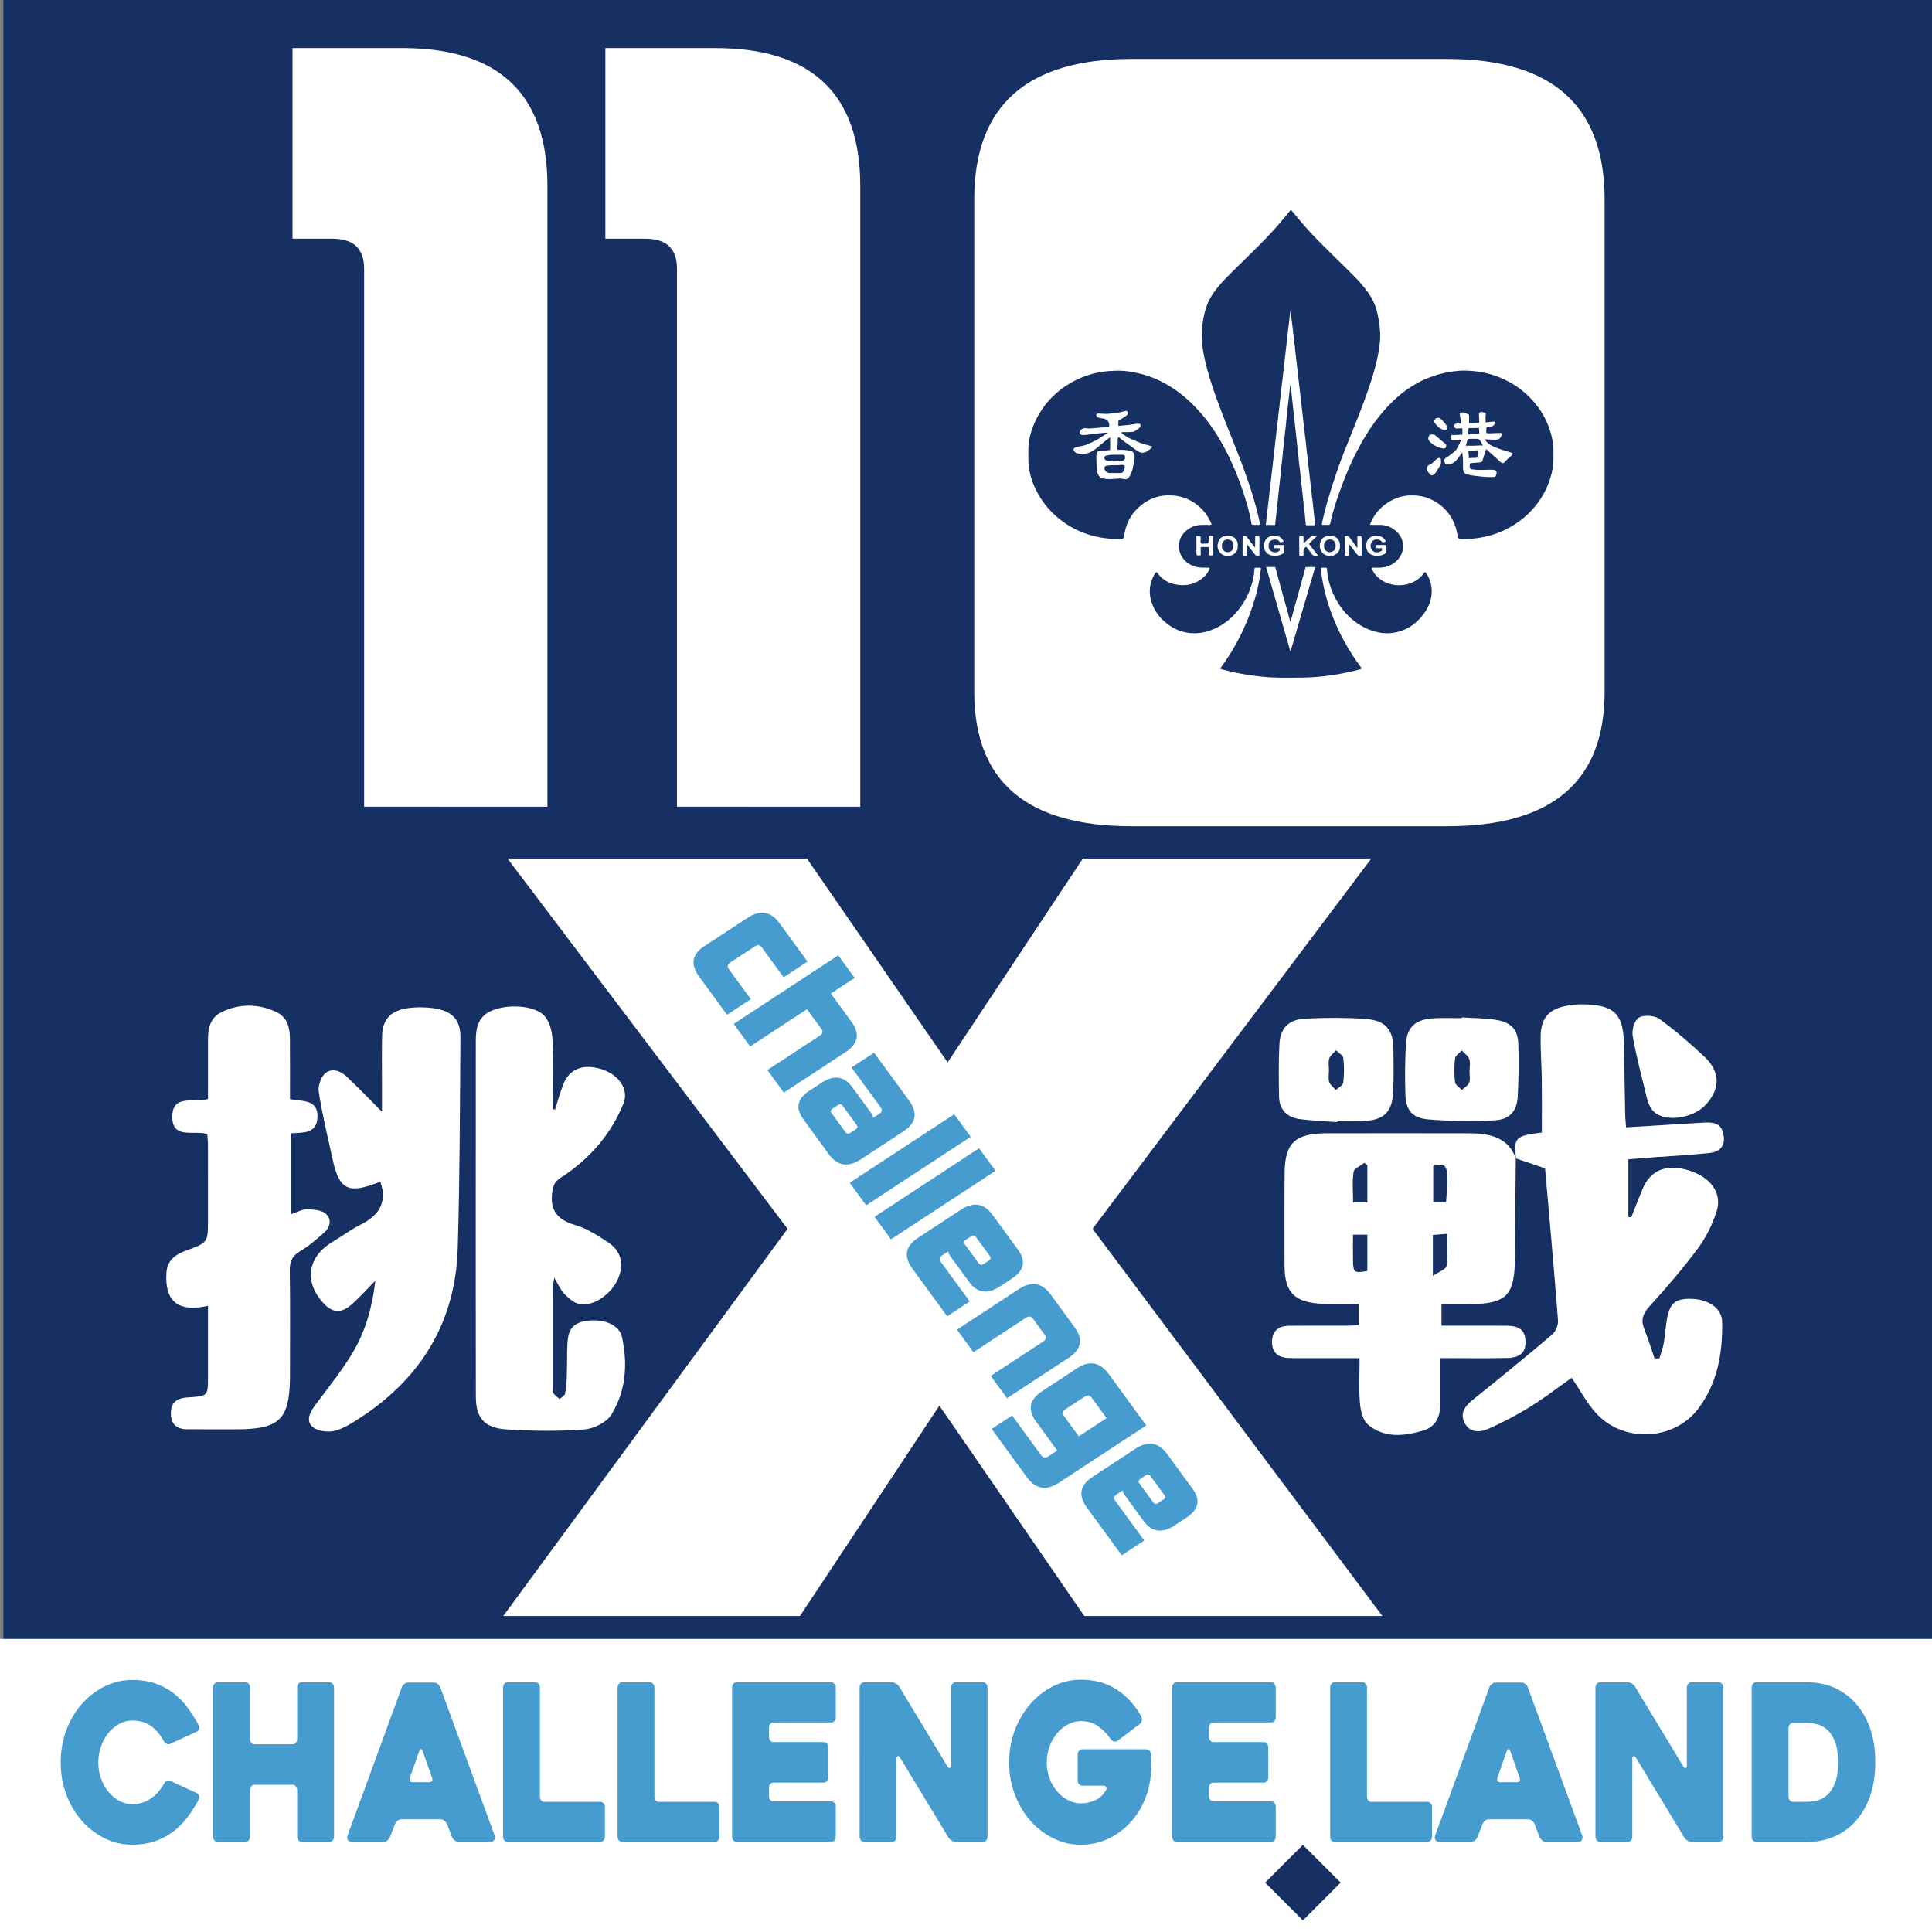 <?xml version="1.0" encoding="utf-8"?>
<!-- Generator: Adobe Illustrator 16.0.0, SVG Export Plug-In . SVG Version: 6.00 Build 0)  -->
<!DOCTYPE svg PUBLIC "-//W3C//DTD SVG 1.1//EN" "http://www.w3.org/Graphics/SVG/1.1/DTD/svg11.dtd">
<svg version="1.1" id="圖層_2" xmlns="http://www.w3.org/2000/svg" xmlns:xlink="http://www.w3.org/1999/xlink" x="0px" y="0px"
	 width="500px" height="500px" viewBox="0 0 500 500" enable-background="new 0 0 500 500" xml:space="preserve">
<rect x="0" y="0" width="500" height="500" fill="#808080" stroke="none"/>
<rect x="0.865" fill="#173064" width="499.135" height="425.157"/>
<rect x="-0.316" y="424.154" fill="#FFFFFF" width="500.316" height="75.848"/>
<path fill="#469CCF" d="M51.41,465.743c-0.927,1.767-1.958,3.368-3.084,4.807c-1.126,1.438-2.381,2.664-3.779,3.671
	c-1.398,1.015-2.948,1.798-4.65,2.365c-1.71,0.551-3.579,0.835-5.641,0.835c-2.569,0-4.974-0.556-7.227-1.694
	c-2.241-1.122-4.215-2.652-5.901-4.566c-1.686-1.917-3.012-4.178-3.979-6.771c-0.959-2.593-1.438-5.357-1.438-8.29
	c0-2.939,0.479-5.704,1.438-8.301c0.967-2.589,2.293-4.846,3.979-6.768c1.686-1.918,3.66-3.436,5.901-4.57
	c2.253-1.122,4.658-1.693,7.227-1.693c2.125,0,4.035,0.287,5.737,0.847c1.702,0.575,3.248,1.362,4.626,2.373
	c1.382,1.015,2.628,2.237,3.739,3.699c1.106,1.446,2.125,3.028,3.052,4.762c0.168,0.304,0.192,0.623,0.104,0.955
	c-0.104,0.339-0.292,0.587-0.583,0.739l-6.843,3.155c-0.324,0.152-0.644,0.152-0.959,0c-0.324-0.151-0.563-0.367-0.727-0.667
	c-0.931-1.741-2.057-3.068-3.375-3.982c-1.318-0.923-2.9-1.379-4.77-1.379c-1.214,0-2.365,0.296-3.444,0.899
	c-1.079,0.603-2.017,1.397-2.816,2.404c-0.807,0.999-1.426,2.157-1.881,3.476c-0.447,1.322-0.675,2.677-0.675,4.079
	c0,1.43,0.228,2.792,0.675,4.095c0.456,1.299,1.075,2.445,1.881,3.428c0.799,0.982,1.738,1.773,2.816,2.377s2.229,0.902,3.444,0.902
	c1.766,0,3.364-0.499,4.802-1.489c1.422-1.007,2.557-2.294,3.396-3.867c0.16-0.304,0.392-0.527,0.695-0.68
	c0.3-0.151,0.615-0.151,0.939,0l6.843,3.156c0.292,0.151,0.479,0.384,0.583,0.711C51.602,465.08,51.578,465.412,51.41,465.743z"/>
<path fill="#469CCF" d="M86.445,436.74v38.591c0,0.384-0.112,0.703-0.339,0.959c-0.232,0.271-0.5,0.403-0.819,0.403H78.06
	c-0.355,0-0.635-0.132-0.847-0.403c-0.204-0.256-0.308-0.575-0.308-0.959v-12.064c0-0.375-0.112-0.703-0.344-0.967
	c-0.22-0.264-0.491-0.396-0.807-0.396h-9.892c-0.352,0-0.631,0.132-0.839,0.396s-0.312,0.592-0.312,0.967v12.064
	c0,0.384-0.112,0.703-0.34,0.959c-0.228,0.271-0.507,0.403-0.827,0.403h-7.215c-0.352,0-0.639-0.132-0.847-0.403
	c-0.208-0.256-0.312-0.575-0.312-0.959V436.74c0-0.371,0.104-0.694,0.312-0.95c0.208-0.271,0.496-0.399,0.847-0.399h7.215
	c0.319,0,0.599,0.128,0.827,0.392c0.228,0.264,0.34,0.587,0.34,0.954v13.331c0,0.372,0.104,0.691,0.312,0.959
	c0.208,0.26,0.487,0.392,0.839,0.392h9.892c0.315,0,0.587-0.132,0.807-0.392c0.232-0.268,0.344-0.587,0.344-0.959v-13.331
	c0-0.367,0.104-0.69,0.308-0.954c0.211-0.264,0.491-0.392,0.847-0.392h7.227c0.319,0,0.587,0.128,0.819,0.399
	C86.333,436.046,86.445,436.369,86.445,436.74z"/>
<path fill="#469CCF" d="M103.982,436.685c0.132-0.335,0.348-0.623,0.655-0.866c0.3-0.252,0.627-0.372,0.987-0.372h6.743
	c0.324,0,0.635,0.12,0.935,0.372c0.308,0.243,0.523,0.531,0.655,0.866l14.066,38.367c0.131,0.344,0.112,0.703-0.072,1.07
	c-0.176,0.38-0.519,0.571-1.039,0.571h-8.233c-0.355,0-0.687-0.124-0.987-0.371c-0.312-0.24-0.543-0.535-0.699-0.871l-1.302-3.388
	c-0.164-0.336-0.396-0.635-0.699-0.879c-0.303-0.235-0.615-0.359-0.935-0.359h-10.171c-0.36,0-0.683,0.124-0.991,0.359
	c-0.304,0.244-0.527,0.543-0.647,0.879l-1.35,3.388c-0.128,0.336-0.348,0.631-0.655,0.871c-0.304,0.247-0.615,0.371-0.935,0.371
	h-8.286c-0.167,0-0.332-0.044-0.507-0.111c-0.18-0.08-0.323-0.196-0.436-0.34c-0.112-0.152-0.184-0.34-0.215-0.567
	c-0.032-0.224,0.012-0.483,0.144-0.795L103.982,436.685z M106.827,461.229h4.287c0.324,0,0.56-0.12,0.699-0.367
	c0.144-0.244,0.136-0.532-0.02-0.871c-0.328-0.935-0.707-2.042-1.163-3.3c-0.456-1.267-0.863-2.438-1.25-3.531
	c-0.132-0.336-0.271-0.508-0.431-0.508c-0.164,0-0.308,0.172-0.436,0.508l-2.409,6.831c-0.132,0.339-0.132,0.627,0,0.871
	C106.235,461.109,106.475,461.229,106.827,461.229z"/>
<path fill="#469CCF" d="M156.555,467.657v7.674c0,0.384-0.12,0.703-0.335,0.959c-0.232,0.271-0.503,0.403-0.823,0.403h-24.049
	c-0.352,0-0.631-0.132-0.839-0.403c-0.208-0.256-0.319-0.575-0.319-0.959V436.74c0-0.371,0.112-0.694,0.319-0.95
	c0.208-0.271,0.488-0.399,0.839-0.399h7.23c0.324,0,0.599,0.128,0.823,0.399c0.224,0.256,0.328,0.579,0.328,0.95v28.212
	c0,0.376,0.112,0.699,0.32,0.967c0.208,0.256,0.491,0.392,0.847,0.392h14.501c0.32,0,0.591,0.128,0.823,0.392
	C156.435,466.966,156.555,467.29,156.555,467.657z"/>
<path fill="#469CCF" d="M186.189,467.657v7.674c0,0.384-0.112,0.703-0.343,0.959c-0.22,0.271-0.496,0.403-0.815,0.403h-24.045
	c-0.355,0-0.639-0.132-0.843-0.403c-0.208-0.256-0.312-0.575-0.312-0.959V436.74c0-0.371,0.104-0.694,0.312-0.95
	c0.204-0.271,0.487-0.399,0.843-0.399h7.227c0.319,0,0.595,0.128,0.819,0.399c0.22,0.256,0.339,0.579,0.339,0.95v28.212
	c0,0.376,0.104,0.699,0.312,0.967c0.208,0.256,0.488,0.392,0.843,0.392h14.505c0.319,0,0.595,0.128,0.815,0.392
	C186.077,466.966,186.189,467.29,186.189,467.657z"/>
<path fill="#469CCF" d="M199.005,447.127v2.369c0,0.372,0.112,0.703,0.335,0.963c0.224,0.256,0.5,0.392,0.823,0.392h13.056
	c0.319,0,0.591,0.128,0.815,0.392c0.231,0.264,0.343,0.583,0.343,0.959v7.79c0,0.375-0.112,0.695-0.343,0.959
	c-0.224,0.263-0.496,0.399-0.815,0.399h-13.056c-0.323,0-0.599,0.127-0.823,0.391c-0.224,0.256-0.335,0.592-0.335,0.963v2.138
	c0,0.384,0.112,0.699,0.335,0.959c0.224,0.264,0.5,0.392,0.823,0.392h14.981c0.324,0,0.591,0.136,0.815,0.403
	c0.232,0.26,0.344,0.579,0.344,0.954v7.782c0,0.384-0.112,0.703-0.344,0.959c-0.224,0.271-0.491,0.403-0.815,0.403h-24.521
	c-0.328,0-0.599-0.132-0.823-0.403c-0.228-0.256-0.336-0.575-0.336-0.959V436.74c0-0.371,0.108-0.694,0.336-0.95
	c0.224-0.271,0.495-0.399,0.823-0.399h24.521c0.324,0,0.591,0.128,0.815,0.399c0.232,0.256,0.344,0.579,0.344,0.95v7.679
	c0,0.376-0.112,0.699-0.344,0.959c-0.224,0.264-0.491,0.399-0.815,0.399h-14.981c-0.323,0-0.599,0.128-0.823,0.392
	C199.117,446.44,199.005,446.752,199.005,447.127z"/>
<path fill="#469CCF" d="M255.576,436.74v38.591c0,0.384-0.115,0.703-0.348,0.959c-0.215,0.271-0.487,0.403-0.814,0.403h-7.111
	c-0.328,0-0.663-0.111-1.015-0.34c-0.348-0.231-0.623-0.491-0.815-0.79l-12.548-20.71c-0.196-0.292-0.388-0.42-0.599-0.359
	c-0.216,0.056-0.316,0.268-0.316,0.647v20.189c0,0.384-0.112,0.703-0.339,0.959c-0.228,0.271-0.5,0.403-0.819,0.403h-7.223
	c-0.312,0-0.591-0.132-0.823-0.403c-0.224-0.256-0.335-0.575-0.335-0.959V436.74c0-0.371,0.112-0.694,0.335-0.95
	c0.224-0.271,0.5-0.399,0.823-0.399h7.223c0.319,0,0.659,0.104,1.007,0.315c0.359,0.204,0.631,0.459,0.831,0.755l12.524,20.714
	c0.188,0.3,0.392,0.427,0.604,0.383c0.204-0.027,0.308-0.239,0.308-0.614V436.74c0-0.371,0.116-0.694,0.339-0.95
	c0.224-0.271,0.503-0.399,0.815-0.399h7.135c0.327,0,0.591,0.128,0.814,0.399C255.457,436.046,255.576,436.369,255.576,436.74z"/>
<path fill="#469CCF" d="M279.766,477.421c-2.573,0-4.982-0.556-7.231-1.694c-2.249-1.122-4.218-2.652-5.904-4.566
	c-1.686-1.917-3.02-4.178-3.995-6.771c-0.982-2.593-1.478-5.357-1.478-8.29c0-2.939,0.495-5.704,1.478-8.301
	c0.976-2.589,2.31-4.858,3.995-6.792c1.687-1.945,3.655-3.476,5.904-4.602c2.249-1.127,4.658-1.698,7.231-1.698
	c3.527,0,6.6,0.852,9.224,2.541c2.617,1.694,4.75,4.027,6.384,7.003c0.16,0.296,0.204,0.64,0.12,1.047
	c-0.08,0.392-0.252,0.683-0.508,0.871l-5.78,4.346c-0.252,0.185-0.547,0.252-0.862,0.192c-0.324-0.056-0.596-0.231-0.819-0.535
	c-0.999-1.431-2.121-2.573-3.355-3.439c-1.23-0.867-2.701-1.307-4.402-1.307c-1.223,0-2.373,0.3-3.444,0.883
	c-1.082,0.579-2.021,1.37-2.828,2.345c-0.803,0.967-1.438,2.113-1.901,3.412c-0.464,1.294-0.695,2.637-0.695,4.034
	c0,1.431,0.231,2.781,0.695,4.055c0.463,1.283,1.099,2.401,1.901,3.36c0.808,0.959,1.746,1.733,2.828,2.313
	c1.071,0.592,2.222,0.875,3.444,0.875c1.214,0,2.412-0.264,3.611-0.783c1.183-0.527,2.133-1.397,2.836-2.597
	c0.16-0.295,0.184-0.575,0.052-0.822c-0.119-0.244-0.348-0.372-0.667-0.372h-5.545c-0.327,0-0.591-0.132-0.822-0.388
	c-0.225-0.264-0.336-0.583-0.336-0.958v-6.72c0-0.375,0.111-0.691,0.336-0.959c0.231-0.256,0.495-0.392,0.822-0.392h16.575
	c0.315,0,0.603,0.12,0.843,0.364c0.239,0.247,0.375,0.579,0.407,0.986c0.064,0.64,0.096,1.422,0.096,2.349
	c0,0.919-0.048,1.862-0.144,2.845c-0.224,2.589-0.851,5.002-1.878,7.223c-1.034,2.213-2.353,4.139-3.971,5.753
	c-1.63,1.622-3.479,2.893-5.568,3.811C284.319,476.961,282.114,477.421,279.766,477.421z"/>
<path fill="#469CCF" d="M312.863,447.127v2.369c0,0.372,0.111,0.703,0.343,0.963c0.22,0.256,0.492,0.392,0.815,0.392h13.06
	c0.319,0,0.591,0.128,0.814,0.392c0.231,0.264,0.336,0.583,0.336,0.959v7.79c0,0.375-0.104,0.695-0.336,0.959
	c-0.224,0.263-0.495,0.399-0.814,0.399h-13.06c-0.323,0-0.596,0.127-0.815,0.391c-0.231,0.256-0.343,0.592-0.343,0.963v2.138
	c0,0.384,0.111,0.699,0.343,0.959c0.22,0.264,0.492,0.392,0.815,0.392h14.984c0.32,0,0.592,0.136,0.823,0.403
	c0.216,0.26,0.332,0.579,0.332,0.954v7.782c0,0.384-0.116,0.703-0.332,0.959c-0.231,0.271-0.503,0.403-0.823,0.403h-24.528
	c-0.319,0-0.595-0.132-0.814-0.403c-0.229-0.256-0.336-0.575-0.336-0.959V436.74c0-0.371,0.107-0.694,0.336-0.95
	c0.22-0.271,0.495-0.399,0.814-0.399h24.528c0.32,0,0.592,0.128,0.823,0.399c0.216,0.256,0.332,0.579,0.332,0.95v7.679
	c0,0.376-0.116,0.699-0.332,0.959c-0.231,0.264-0.503,0.399-0.823,0.399h-14.984c-0.323,0-0.596,0.128-0.815,0.392
	C312.975,446.44,312.863,446.752,312.863,447.127z"/>
<path fill="#469CCF" d="M370.601,467.657v7.674c0,0.384-0.123,0.703-0.343,0.959c-0.22,0.271-0.496,0.403-0.815,0.403h-24.045
	c-0.355,0-0.636-0.132-0.843-0.403c-0.212-0.256-0.312-0.575-0.312-0.959V436.74c0-0.371,0.1-0.694,0.312-0.95
	c0.207-0.271,0.487-0.399,0.843-0.399h7.219c0.327,0,0.599,0.128,0.831,0.399c0.224,0.256,0.327,0.579,0.327,0.95v28.212
	c0,0.376,0.112,0.699,0.319,0.967c0.208,0.256,0.487,0.392,0.839,0.392h14.51c0.319,0,0.596,0.128,0.815,0.392
	S370.601,467.29,370.601,467.657z"/>
<path fill="#469CCF" d="M385.438,436.685c0.128-0.335,0.344-0.623,0.655-0.866c0.3-0.252,0.624-0.372,0.979-0.372h6.747
	c0.319,0,0.631,0.12,0.942,0.372c0.304,0.243,0.523,0.531,0.647,0.866l14.074,38.367c0.128,0.344,0.1,0.703-0.072,1.07
	c-0.18,0.38-0.523,0.571-1.034,0.571h-8.246c-0.355,0-0.679-0.124-0.986-0.371c-0.308-0.24-0.539-0.535-0.699-0.871l-1.303-3.388
	c-0.151-0.336-0.392-0.635-0.694-0.879c-0.3-0.235-0.615-0.359-0.943-0.359h-10.163c-0.359,0-0.687,0.124-0.986,0.359
	c-0.312,0.244-0.527,0.543-0.651,0.879l-1.351,3.388c-0.128,0.336-0.343,0.631-0.65,0.871c-0.308,0.247-0.615,0.371-0.939,0.371
	h-8.285c-0.164,0-0.332-0.044-0.512-0.111c-0.172-0.08-0.319-0.196-0.431-0.34c-0.112-0.152-0.192-0.34-0.216-0.567
	c-0.032-0.224,0.02-0.483,0.151-0.795L385.438,436.685z M388.278,461.229h4.286c0.328,0,0.56-0.12,0.703-0.367
	c0.136-0.244,0.136-0.532-0.027-0.871c-0.324-0.935-0.699-2.042-1.155-3.3c-0.447-1.267-0.862-2.438-1.25-3.531
	c-0.136-0.336-0.275-0.508-0.436-0.508c-0.159,0-0.308,0.172-0.436,0.508l-2.408,6.831c-0.128,0.339-0.128,0.627,0,0.871
	C387.683,461.109,387.927,461.229,388.278,461.229z"/>
<path fill="#469CCF" d="M446.004,436.74v38.591c0,0.384-0.115,0.703-0.331,0.959c-0.231,0.271-0.499,0.403-0.815,0.403h-7.127
	c-0.319,0-0.65-0.111-1.002-0.34c-0.355-0.231-0.628-0.491-0.827-0.79l-12.544-20.71c-0.191-0.292-0.392-0.42-0.607-0.359
	c-0.203,0.056-0.308,0.268-0.308,0.647v20.189c0,0.384-0.115,0.703-0.34,0.959c-0.228,0.271-0.503,0.403-0.826,0.403h-7.211
	c-0.328,0-0.6-0.132-0.823-0.403c-0.224-0.256-0.335-0.575-0.335-0.959V436.74c0-0.371,0.111-0.694,0.335-0.95
	c0.216-0.271,0.495-0.399,0.815-0.399h7.23c0.319,0,0.659,0.104,1.011,0.315c0.348,0.204,0.627,0.459,0.818,0.755l12.528,20.714
	c0.196,0.3,0.396,0.427,0.6,0.383c0.216-0.027,0.312-0.239,0.312-0.614V436.74c0-0.371,0.12-0.694,0.344-0.95
	c0.224-0.271,0.495-0.399,0.822-0.399h7.127c0.324,0,0.592,0.128,0.823,0.399C445.889,436.046,446.004,436.369,446.004,436.74z"/>
<path fill="#469CCF" d="M453.327,475.331V436.74c0-0.371,0.115-0.694,0.34-0.95c0.22-0.271,0.491-0.399,0.818-0.399h13.159
	c5.033,0,9.168,1.726,12.38,5.201c1.738,1.874,3.057,4.106,3.955,6.703c0.896,2.601,1.347,5.514,1.347,8.749
	c0,3.231-0.451,6.152-1.347,8.772c-0.898,2.613-2.217,4.858-3.955,6.74c-1.602,1.693-3.439,2.976-5.517,3.839
	c-2.077,0.862-4.362,1.298-6.863,1.298h-13.159c-0.327,0-0.599-0.132-0.818-0.403C453.442,476.034,453.327,475.715,453.327,475.331z
	 M464.029,466.311h3.615c0.895,0,1.83-0.136,2.793-0.392c0.958-0.268,1.829-0.767,2.592-1.502c0.779-0.734,1.415-1.762,1.906-3.107
	c0.499-1.326,0.755-3.068,0.755-5.21c0-2.148-0.256-3.883-0.755-5.221c-0.491-1.335-1.131-2.377-1.922-3.104
	c-0.783-0.739-1.654-1.234-2.612-1.494c-0.943-0.264-1.862-0.399-2.757-0.399h-3.615c-0.327,0-0.6,0.136-0.815,0.399
	c-0.235,0.26-0.343,0.583-0.343,0.959v17.713c0,0.376,0.107,0.699,0.343,0.967C463.43,466.175,463.702,466.311,464.029,466.311z"/>
<polygon fill="#173064" points="346.976,487.22 337.191,497 327.42,487.22 337.191,477.448 "/>
<g>
	<path fill="#FFFFFF" d="M94.235,208.781V69.531c0-5.161-2.721-7.752-8.17-7.752H75.703V12.438h28.348
		c25.087,0,37.624,11.885,37.624,35.652v160.69H94.235z"/>
	<path fill="#FFFFFF" d="M175.204,208.781V69.531c0-5.161-2.729-7.752-8.182-7.752h-10.355V12.438h28.348
		c25.084,0,37.62,11.885,37.62,35.652v160.69H175.204z"/>
</g>
<path fill="#FFFFFF" d="M415.268,51.572v127.503c0,23.164-13.566,34.746-40.708,34.746h-81.727c-27.134,0-40.7-11.582-40.7-34.746
	V51.572c0-24.205,13.566-36.319,40.7-36.319h81.727C401.701,15.252,415.268,27.367,415.268,51.572z"/>
<path fill-rule="evenodd" clip-rule="evenodd" fill="#173064" d="M334.028,54.404c0.056,0,0.107,0,0.163,0
	c0.684,0.849,1.395,1.69,2.102,2.527c1.498,1.8,3.088,3.523,4.718,5.205c1.687,1.726,3.42,3.412,5.138,5.096
	c1.322,1.298,2.665,2.583,3.955,3.889c1.478,1.502,2.884,3.034,4.063,4.754c1.066,1.538,1.842,3.194,2.257,5.011
	c0.472,2.111,0.815,4.249,0.771,6.424c-0.036,1.536-0.275,3.044-0.563,4.544c-0.795,4.009-2.102,7.882-3.508,11.731
	c-1.118,3.054-2.333,6.086-3.555,9.106c-1.263,3.136-2.557,6.262-3.62,9.464c-1.47,4.373-2.872,8.761-3.827,13.271
	c-0.079,0.413-0.079,0.413,0.356,0.413c0.427,0,0.854-0.02,1.27,0c0.308,0,0.448-0.094,0.523-0.389
	c0.276-1.241,0.584-2.489,0.943-3.717c0.795-2.695,1.77-5.319,2.78-7.932c1.11-2.852,2.405-5.621,3.867-8.311
	c1.965-3.605,4.242-7.013,7.07-10.065c2.277-2.483,4.858-4.626,7.87-6.284c2.872-1.586,5.973-2.567,9.261-3.016
	c0.975-0.14,1.949-0.22,2.924-0.21c3.128,0.036,6.168,0.551,9.057,1.736c2.281,0.931,4.391,2.153,6.244,3.717
	c4.114,3.478,6.647,7.794,7.558,12.959c0.152,0.713,0.18,1.42,0.18,2.137c-0.012,1.532,0.076,3.072-0.171,4.6
	c-0.313,1.888-0.888,3.695-1.71,5.447c-1.007,2.177-2.385,4.119-4.06,5.871c-1.657,1.732-3.583,3.146-5.729,4.298
	c-2.612,1.406-5.425,2.271-8.405,2.629c-1.246,0.154-2.517,0.208-3.787,0.178c-0.119-0.006-0.235-0.026-0.352-0.036
	c-0.327-0.024-0.479-0.191-0.527-0.499c-0.144-0.811-0.291-1.634-0.531-2.429c-1.13-3.439-3.355-5.992-6.859-7.484
	c-1.198-0.505-2.452-0.747-3.763-0.815c-3.34-0.176-6.176,0.919-8.581,3.086c-1.259,1.137-2.189,2.495-2.845,4.025
	c-0.012,0.034-0.031,0.072-0.039,0.108c-0.137,0.352-0.124,0.397,0.271,0.397c0.694,0,1.39,0,2.101,0
	c1.051-0.03,2.046,0.214,2.965,0.699c1.909,1.035,3.028,2.595,3.107,4.706c0.088,2.221-1.43,4.3-3.675,5.199
	c-0.807,0.312-1.646,0.459-2.509,0.472c-0.504,0.014-1.007,0-1.502,0.004c-0.432,0-0.468,0.054-0.304,0.443
	c0.384,0.881,0.959,1.642,1.722,2.259c2.801,2.333,7.155,2.455,10.095,0.297c0.623-0.456,1.15-0.991,1.582-1.626
	c0.224-0.31,0.336-0.31,0.535,0c0.831,1.194,1.311,2.499,1.438,3.931c0.252,2.918-0.879,5.383-2.788,7.588
	c-1.366,1.576-3.04,2.76-5.074,3.459c-2.029,0.693-4.099,0.793-6.199,0.321c-2.549-0.589-4.73-1.786-6.656-3.456
	c-2.188-1.897-3.755-4.19-4.873-6.761c-0.835-1.947-1.331-3.983-1.479-6.082c-0.008-0.268-0.104-0.392-0.392-0.379
	c-0.264,0.02-0.535,0.02-0.791,0c-0.287-0.012-0.392,0.08-0.371,0.379c0.084,1.097,0.235,2.179,0.451,3.262
	c0.607,3.354,1.606,6.6,2.893,9.784c0.791,1.955,1.693,3.851,2.721,5.707c1.218,2.207,2.561,4.34,4.086,6.372
	c0.479,0.635,0.448,0.703-0.343,0.897c-2.461,0.617-4.954,1.155-7.482,1.486c-2.178,0.292-4.354,0.515-6.564,0.551
	c-2.165,0.044-4.334,0.044-6.491,0.026c-3.084-0.026-6.132-0.375-9.168-0.885c-1.85-0.3-3.659-0.745-5.474-1.193
	c-0.751-0.184-0.774-0.228-0.343-0.823c1.869-2.519,3.476-5.193,4.865-7.986c1.989-4.021,3.535-8.193,4.522-12.538
	c0.344-1.506,0.591-3.026,0.767-4.568c0.04-0.39-0.023-0.458-0.439-0.467c-0.199-0.004-0.392-0.004-0.599-0.004
	c-0.56,0.004-0.604,0.02-0.628,0.533c-0.063,1.048-0.239,2.065-0.499,3.076c-0.807,3.056-2.229,5.833-4.41,8.221
	c-1.526,1.678-3.32,3.04-5.434,3.979c-1.777,0.781-3.635,1.234-5.601,1.156c-2.58-0.1-4.83-0.995-6.783-2.574
	c-1.55-1.235-2.757-2.717-3.531-4.506c-1.219-2.844-1.11-5.627,0.516-8.335c0.023-0.04,0.052-0.074,0.079-0.122
	c0.244-0.339,0.372-0.347,0.611-0.012c0.376,0.511,0.791,0.991,1.295,1.392c1.118,0.887,2.396,1.424,3.827,1.612
	c2.524,0.37,4.77-0.209,6.663-1.843c0.695-0.585,1.215-1.289,1.578-2.105c0.188-0.414,0.16-0.467-0.315-0.471
	c-0.943,0-1.87,0.032-2.797-0.148c-2.828-0.551-4.882-2.966-4.742-5.681c0.116-2.038,1.234-3.53,3.089-4.541
	c0.906-0.493,1.913-0.737,2.987-0.707c0.655,0,1.318,0,1.966,0c0.447,0,0.472-0.052,0.312-0.433
	c-0.719-1.702-1.798-3.19-3.231-4.411c-1.578-1.344-3.416-2.267-5.529-2.615c-3.479-0.589-6.6,0.19-9.312,2.329
	c-2.317,1.818-3.695,4.177-4.291,6.955c-0.071,0.377-0.159,0.751-0.224,1.145c-0.096,0.567-0.164,0.641-0.795,0.671
	c-0.644,0.028-1.29,0.03-1.941,0c-1.618-0.092-3.224-0.3-4.798-0.687c-3.571-0.863-6.728-2.467-9.508-4.764
	c-2.261-1.879-4.051-4.099-5.409-6.638c-1.114-2.087-1.846-4.282-2.173-6.593c-0.064-0.456-0.032-0.921-0.104-1.39
	c0-1.137,0-2.299,0-3.444c0.088-0.677,0.072-1.368,0.208-2.035c0.52-2.789,1.598-5.359,3.172-7.756
	c0.871-1.328,1.878-2.551,3.028-3.655c1.653-1.596,3.523-2.936,5.604-3.995c2.354-1.188,4.838-2,7.482-2.351
	c0.855-0.12,1.734-0.176,2.597-0.21c2.421-0.125,4.766,0.21,7.079,0.803c1.391,0.357,2.732,0.837,4.043,1.414
	c2.505,1.113,4.777,2.555,6.871,4.271c1.382,1.135,2.669,2.379,3.867,3.688c2.404,2.632,4.426,5.523,6.147,8.581
	c1.435,2.546,2.673,5.191,3.775,7.896c1.423,3.52,2.604,7.103,3.468,10.791c0.144,0.659,0.271,1.33,0.376,2.001
	c0.031,0.313,0.191,0.451,0.535,0.433c0.439-0.024,0.879,0,1.31,0c0.432,0,0.444-0.03,0.364-0.413
	c-0.308-1.556-0.691-3.1-1.123-4.64c-0.739-2.739-1.638-5.431-2.589-8.114c-1.022-2.932-2.173-5.827-3.327-8.715
	c-1.314-3.272-2.613-6.545-3.827-9.855c-1.047-2.836-2.014-5.701-2.793-8.607c-0.599-2.233-1.103-4.48-1.31-6.785
	c-0.2-2.185-0.04-4.333,0.375-6.49c0.312-1.504,0.688-2.974,1.383-4.373c0.671-1.372,1.562-2.601,2.54-3.787
	c0.995-1.194,2.086-2.315,3.204-3.425c1.582-1.57,3.188-3.126,4.778-4.688c1.646-1.604,3.283-3.228,4.85-4.894
	c1.941-2.055,3.795-4.201,5.545-6.408C333.844,54.556,333.932,54.486,334.028,54.404z"/>
<path fill-rule="evenodd" clip-rule="evenodd" fill="#173064" d="M334.004,99.407c-0.195,0.671-0.199,1.38-0.296,2.065
	c-0.119,0.903-0.167,1.799-0.304,2.7c-0.088,0.556-0.107,1.133-0.18,1.688c-0.096,0.889-0.172,1.782-0.287,2.67
	c-0.076,0.583-0.132,1.179-0.18,1.766c-0.1,0.881-0.2,1.775-0.304,2.665c-0.064,0.581-0.112,1.168-0.184,1.758
	c-0.08,0.896-0.224,1.779-0.288,2.672c-0.04,0.581-0.12,1.179-0.18,1.764c-0.092,0.891-0.231,1.778-0.308,2.661
	c-0.044,0.601-0.1,1.177-0.151,1.772c-0.132,0.879-0.204,1.782-0.312,2.658c-0.068,0.562-0.112,1.139-0.176,1.692
	c-0.101,0.913-0.164,1.84-0.304,2.741c-0.104,0.561-0.108,1.13-0.172,1.694c-0.104,0.903-0.156,1.828-0.308,2.747
	c-0.048,0.233,0.096,0.569-0.128,0.691c-0.224,0.124-0.552,0.048-0.847,0.048c-0.416,0-0.815-0.018-1.23,0
	c-0.192,0.004-0.28-0.018-0.272-0.24c0.097-0.601,0.16-1.207,0.225-1.819c0.071-0.538,0.127-1.075,0.191-1.616
	c0.1-0.849,0.176-1.704,0.283-2.545c0.084-0.525,0.132-1.054,0.188-1.583c0.096-0.847,0.155-1.698,0.304-2.551
	c0.088-0.545,0.111-1.103,0.167-1.652c0.101-0.829,0.2-1.656,0.304-2.483c0.072-0.542,0.12-1.103,0.176-1.65
	c0.096-0.845,0.228-1.696,0.312-2.547c0.036-0.525,0.104-1.055,0.16-1.574c0.104-0.857,0.176-1.71,0.296-2.557
	c0.075-0.527,0.136-1.05,0.18-1.578c0.084-0.851,0.18-1.704,0.312-2.549c0.088-0.553,0.092-1.103,0.172-1.652
	c0.096-0.857,0.22-1.708,0.304-2.555c0.04-0.529,0.092-1.045,0.176-1.578c0.104-0.855,0.167-1.704,0.283-2.551
	c0.076-0.525,0.116-1.053,0.18-1.582c0.088-0.845,0.188-1.694,0.304-2.551c0.072-0.517,0.12-1.05,0.16-1.57
	c0.096-0.857,0.207-1.708,0.312-2.559c0.071-0.545,0.124-1.101,0.184-1.65c0.096-0.851,0.231-1.698,0.296-2.557
	c0.048-0.52,0.104-1.047,0.163-1.568c0.104-0.859,0.188-1.706,0.308-2.563c0.08-0.498,0.12-0.989,0.168-1.496
	c0.072-0.739,0.16-1.482,0.304-2.219c0.08,0.835,0.164,1.678,0.256,2.515c0.096,0.781,0.239,1.554,0.308,2.329
	c0.036,0.527,0.107,1.055,0.168,1.576c0.088,0.857,0.172,1.704,0.315,2.555c0.08,0.531,0.111,1.075,0.164,1.614
	c0.092,0.839,0.199,1.676,0.299,2.513c0.072,0.549,0.116,1.111,0.185,1.654c0.096,0.856,0.224,1.698,0.295,2.55
	c0.04,0.527,0.104,1.049,0.168,1.576c0.108,0.849,0.231,1.702,0.3,2.555c0.052,0.531,0.107,1.045,0.18,1.57
	c0.1,0.855,0.191,1.708,0.304,2.563c0.063,0.519,0.111,1.041,0.176,1.578c0.088,0.851,0.176,1.702,0.287,2.546
	c0.08,0.505,0.132,1.025,0.192,1.536c0.071,0.867,0.184,1.726,0.304,2.587c0.063,0.515,0.107,1.035,0.159,1.546
	c0.08,0.859,0.168,1.734,0.304,2.586c0.088,0.538,0.112,1.075,0.18,1.624c0.088,0.835,0.188,1.668,0.288,2.507
	c0.071,0.54,0.115,1.084,0.18,1.608c0.096,0.849,0.208,1.686,0.292,2.519c0.075,0.537,0.111,1.077,0.18,1.62
	c0.104,0.861,0.243,1.724,0.319,2.587c0.036,0.519,0.096,1.026,0.16,1.538c0.115,0.867,0.176,1.729,0.295,2.59
	c0.052,0.312,0.1,0.609,0.112,0.929c0,0.151-0.057,0.204-0.231,0.204c-0.636-0.006-1.295-0.006-1.942,0
	c-0.295,0-0.271-0.22-0.283-0.374c-0.1-0.869-0.147-1.746-0.252-2.611c-0.151-1.222-0.26-2.443-0.407-3.657
	c-0.068-0.727-0.147-1.448-0.231-2.161c-0.108-1.061-0.268-2.125-0.384-3.174c-0.072-0.624-0.092-1.252-0.16-1.888
	c-0.088-0.829-0.211-1.668-0.319-2.507c-0.063-0.559-0.1-1.125-0.16-1.684c-0.104-0.893-0.239-1.768-0.299-2.674
	c-0.04-0.559-0.116-1.128-0.18-1.686c-0.084-0.885-0.176-1.777-0.288-2.67c-0.072-0.557-0.111-1.139-0.184-1.716
	c-0.096-0.907-0.208-1.806-0.312-2.71c-0.064-0.551-0.096-1.101-0.164-1.646c-0.092-0.907-0.199-1.804-0.3-2.707
	c-0.06-0.539-0.107-1.077-0.176-1.612C334.063,100.118,334.036,99.76,334.004,99.407z"/>
<path fill-rule="evenodd" clip-rule="evenodd" fill="#173064" d="M287.296,113.173c-0.719,0.512-1.339,1.007-1.966,1.52
	c-0.971,0.797-1.865,1.716-3.02,2.27c-1.119,0.543-2.306,0.671-3.532,0.349c-0.447-0.11-0.734-0.425-0.931-0.805
	c-0.132-0.246,0.172-0.649,0.588-0.759c0.447-0.125,0.923-0.242,1.406-0.301c0.65-0.082,1.226-0.316,1.806-0.569
	c0.755-0.326,1.502-0.646,2.213-1.055c0.935-0.529,1.806-1.145,2.7-1.712c0.048-0.034,0.088-0.044,0.248-0.12
	c-0.384,0-0.655-0.024-0.927,0.004c-0.695,0.06-1.391,0.142-2.077,0.216c-0.659,0.074-1.327,0.132-1.974,0.233
	c-0.544,0.088-1.103,0.152-1.65,0.14c-0.483-0.002-0.795-0.33-0.734-0.781c0.088-0.605,0.874-1.064,1.546-0.977
	c0.551,0.08,1.134,0.084,1.693,0.02c0.548-0.066,1.095-0.088,1.63-0.12c0.879-0.058,1.734-0.184,2.589-0.236
	c0.096-0.014,0.124-0.034,0.144-0.125c0.145-0.595-0.199-1.556-0.774-1.826c-0.408-0.19-0.879-0.26-1.362-0.31
	c-0.268-0.028-0.523-0.098-0.768-0.21c-0.26-0.118-0.339-0.315-0.411-0.535c-0.068-0.242,0.12-0.45,0.399-0.45
	c0.854-0.022,1.71,0.138,2.557,0.07c1.462-0.126,2.912-0.258,4.331-0.671c0.287-0.08,0.599-0.226,0.799,0.172
	c0.147,0.31,0.052,0.699-0.26,0.917c-0.627,0.451-1.267,0.891-1.962,1.262c-0.104,0.056-0.176,0.104-0.168,0.244
	c0.017,0.401,0,0.793,0,1.201c0.443-0.05,0.863-0.092,1.287-0.12c0.962-0.072,1.917-0.192,2.876-0.355
	c0.352-0.052,0.707-0.124,1.083-0.096c0.431,0.032,0.555,0.229,0.475,0.621c-0.088,0.31-0.279,0.535-0.567,0.701
	c-0.319,0.176-0.606,0.416-0.898,0.621c-0.147,0.1-0.323,0.136-0.499,0.164c-0.76,0.088-1.486,0.068-2.237,0.068
	c-0.256,0-0.516-0.028-0.783,0.102c0.268,0.386,0.703,0.601,1.074,0.867c0.932,0.701,2.105,1.007,3.148,1.516
	c1.114,0.542,2.313,0.813,3.495,1.121c0.304,0.078,0.36,0.25,0.16,0.438c-0.52,0.461-1.03,0.943-1.714,1.181
	c-0.699,0.238-1.307,0.088-1.857-0.272c-0.6-0.375-1.143-0.831-1.726-1.236c-1.031-0.725-2.054-1.434-3.005-2.237
	c-0.144-0.128-0.415-0.35-0.407,0.124c0,0.068-0.071,0.146-0.071,0.236c0.063,0.823-0.072,1.646-0.08,2.463
	c0,0.224,0.056,0.295,0.312,0.286c0.982-0.032,1.966,0.032,2.932,0.216c0.739,0.14,1.095,0.555,1.199,1.306
	c0.088,0.721-0.112,1.42-0.24,2.117c-0.147,0.809-0.295,1.616-0.639,2.383c-0.192,0.464-0.424,0.919-0.771,1.291
	c-0.275,0.29-0.643,0.32-0.994,0.256c-0.592-0.118-1.195-0.184-1.79-0.124c-0.735,0.056-1.446,0.16-2.178,0.128
	c-0.715-0.038-1.445-0.056-2.101-0.403c-0.552-0.296-0.827-0.835-0.939-1.393c-0.144-0.717-0.144-1.45-0.191-2.171
	c-0.036-0.602-0.024-1.195-0.056-1.784c-0.024-0.32,0.056-0.609,0.088-0.919c0.04-0.366,0.375-0.595,0.831-0.597
	c0.831-0.028,1.653-0.188,2.477-0.23c0.231-0.008,0.176-0.158,0.176-0.26C287.296,115.234,287.296,114.234,287.296,113.173z"/>
<path fill-rule="evenodd" clip-rule="evenodd" fill="#173064" d="M384.235,113.69c0.711,1.19,1.854,1.734,3.053,2.207
	c1.29,0.505,2.612,0.869,3.938,1.274c0.224,0.068,0.312,0.152,0.168,0.419c-0.18,0.32-0.464,0.511-0.731,0.749
	c-0.459,0.399-0.891,0.839-1.302,1.282c-0.324,0.348-0.611,0.336-0.955,0.018c-0.814-0.739-1.614-1.496-2.457-2.223
	c-0.388-0.339-0.778-0.681-1.146-1.048c-0.159-0.144-0.191-0.122-0.26,0.082c-0.268,0.713-0.479,1.45-0.69,2.181
	c-0.048,0.188-0.148,0.36-0.192,0.538c-0.159,0.559-0.695,0.515-1.135,0.537c-0.627,0.044-1.27,0.082-1.901,0.152
	c-0.151,0.02-0.216,0.1-0.231,0.188c-0.04,0.345-0.088,0.693,0.016,1.028c0.145,0.404,0.552,0.392,0.896,0.438
	c1.15,0.154,2.32,0.098,3.467,0.074c0.552-0.018,1.087-0.05,1.622,0c0.911,0.08,1.015,0.515,0.879,1.104
	c-0.144,0.711-0.359,0.757-1.051,0.769c-1.418,0.044-2.832-0.108-4.246-0.274c-0.815-0.104-1.622-0.213-2.401-0.459
	c-0.491-0.146-0.738-0.485-0.851-0.896c-0.072-0.272-0.111-0.558-0.111-0.843c0.016-1.008,0.048-2.017-0.072-3.018
	c-0.044-0.266-0.08-0.527-0.1-0.891c-0.24,0.317-0.428,0.567-0.611,0.829c-0.512,0.727-0.995,1.47-1.834,1.94
	c-0.479,0.283-1.003,0.369-1.558,0.313c-0.388-0.038-0.571-0.372-0.628-0.683c-0.079-0.333-0.056-0.695,0.308-0.927
	c0.779-0.47,1.498-1.029,2.21-1.588c0.264-0.214,0.507-0.496,0.667-0.793c0.388-0.653,0.747-1.312,1.003-2.025
	c0.111-0.283,0.092-0.371-0.244-0.365c-0.56,0.02-1.106,0.05-1.658,0.158c-0.279,0.056-0.579-0.158-0.687-0.445
	c-0.088-0.296-0.032-0.569,0.128-0.813c0.128-0.19,0.352-0.096,0.527-0.082c0.747,0.034,1.474-0.132,2.197-0.082
	c0.159,0.012,0.207-0.05,0.207-0.193c-0.016-0.424-0.016-0.847,0-1.274c0-0.15-0.056-0.198-0.207-0.192
	c-0.416,0.052-0.863-0.066-1.279,0.074c-0.056,0.016-0.132-0.018-0.188-0.038c-0.428-0.152-0.411-0.5-0.379-0.833
	c0.02-0.272,0.207-0.355,0.499-0.419c0.279-0.04,0.556-0.062,0.839-0.04c0.275,0.008,0.336-0.088,0.327-0.32
	c-0.067-0.649-0.132-1.29-0.283-1.925c-0.107-0.45,0.016-0.617,0.499-0.617c0.644-0.014,1.194,0.248,1.73,0.521
	c0.191,0.088,0.176,0.246,0.176,0.397c0,0.539,0,1.084-0.004,1.624c0,0.154,0.027,0.25,0.231,0.232
	c0.755-0.054,1.506-0.104,2.265-0.152c0.208-0.01,0.112-0.156,0.124-0.256c0.06-0.571-0.084-1.128-0.084-1.702
	c0.017-0.637,0.284-0.863,0.943-0.739c0.128,0.022,0.264,0.052,0.375,0.088c0.328,0.098,0.56,0.174,0.455,0.642
	c-0.115,0.555-0.008,1.148-0.023,1.724c-0.008,0.216,0.128,0.178,0.252,0.174c0.606-0.068,1.214-0.116,1.817-0.198
	c0.239-0.046,0.287,0.024,0.312,0.226c0.016,0.463-0.424,1.093-1.055,1.095c-1.267,0.014-1.103-0.03-1.166,1.106
	c-0.032,0.619,0,0.599,0.654,0.625c0.991,0.032,1.99-0.128,2.997-0.086c0.375,0.016,0.455,0.108,0.343,0.457
	c-0.155,0.505-0.367,0.977-0.946,1.187c-0.148,0.052-0.292,0.084-0.451,0.084C386.257,113.808,385.274,113.772,384.235,113.69z"/>
<path fill-rule="evenodd" clip-rule="evenodd" fill="#173064" d="M340.372,146.748c-2.146,7.301-4.271,14.56-6.404,21.888
	c-2.105-7.328-4.187-14.597-6.292-21.888c0.751,0,1.479,0.008,2.201,0c0.116,0,0.164,0.02,0.196,0.156
	c0.727,2.699,1.466,5.393,2.217,8.09c0.548,1.905,1.087,3.817,1.586,5.736c0.012,0.048,0.056,0.072,0.116,0.138
	c0.415-1.494,0.811-2.953,1.223-4.418c0.487-1.76,0.979-3.523,1.474-5.279c0.38-1.402,0.759-2.778,1.127-4.173
	c0.048-0.202,0.111-0.25,0.312-0.25C338.854,146.756,339.597,146.748,340.372,146.748z"/>
<path fill-rule="evenodd" clip-rule="evenodd" fill="#173064" d="M349.152,140.828c0,0.979-0.008,1.85,0,2.729
	c0.008,0.2-0.04,0.268-0.268,0.268c-0.851,0.008-0.851,0.016-0.851-0.791c0-1.33,0.016-2.655,0-3.973
	c0-0.268,0.063-0.318,0.352-0.364c0.607-0.09,0.814,0.326,1.07,0.665c0.583,0.723,1.106,1.468,1.646,2.228
	c0.039,0.056,0.048,0.114,0.063,0.18c0.044-0.028,0.088-0.066,0.128-0.094c0-0.895,0.008-1.788-0.008-2.682
	c0-0.228,0.063-0.284,0.304-0.284c0.811,0.008,0.811-0.012,0.811,0.773c0,1.348-0.004,2.703,0.012,4.051
	c0,0.224-0.063,0.25-0.304,0.299c-0.575,0.104-0.822-0.27-1.094-0.617C350.423,142.448,349.815,141.674,349.152,140.828z"/>
<path fill-rule="evenodd" clip-rule="evenodd" fill="#173064" d="M322.698,140.866c0,0.931-0.012,1.797,0,2.678
	c0.017,0.23-0.08,0.288-0.304,0.28c-0.811,0-0.811,0.008-0.811-0.739c0-1.356,0.004-2.707,0-4.061c0-0.258,0.06-0.328,0.331-0.328
	c0.384,0.012,0.64,0.058,0.888,0.414c0.623,0.889,1.31,1.72,2.029,2.646c0-0.951,0.02-1.826,0-2.707
	c-0.017-0.295,0.08-0.354,0.371-0.341c0.735,0.014,0.735,0,0.735,0.721c0,1.366-0.004,2.727,0.004,4.085
	c0,0.25-0.072,0.268-0.312,0.317c-0.64,0.122-0.823-0.33-1.11-0.667c-0.567-0.711-1.119-1.448-1.67-2.165
	C322.818,140.959,322.771,140.927,322.698,140.866z"/>
<path fill-rule="evenodd" clip-rule="evenodd" fill="#173064" d="M331.04,141.04c0.344,0,0.687,0.008,1.03,0
	c0.176-0.014,0.22,0.058,0.22,0.208c-0.02,0.567-0.02,1.126,0,1.684c0,0.144-0.044,0.212-0.18,0.298
	c-0.6,0.355-1.219,0.573-1.941,0.611c-0.688,0.024-1.303-0.076-1.886-0.406c-0.667-0.374-0.99-0.986-1.106-1.666
	c-0.168-0.841,0.004-1.662,0.595-2.341c0.791-0.915,2.47-1.075,3.588-0.355c0.352,0.22,0.56,0.52,0.775,0.849
	c0.096,0.164,0.084,0.271-0.141,0.297c-0.1,0.014-0.188,0.03-0.259,0.08c-0.284,0.138-0.439,0.102-0.632-0.17
	c-0.371-0.519-1.103-0.625-1.886-0.357c-0.571,0.176-0.891,0.651-0.902,1.276c-0.021,0.579,0.048,1.099,0.535,1.514
	c0.392,0.335,1.158,0.473,1.662,0.293c0.367-0.13,0.695-0.218,0.719-0.689c0.008-0.22,0.028-0.316-0.243-0.3
	c-0.316,0.002-0.628-0.016-0.947,0.002c-0.256,0.024-0.323-0.062-0.296-0.292c0.009-0.108,0.009-0.216,0-0.332
	c-0.023-0.17,0.048-0.206,0.22-0.206C330.32,141.047,330.688,141.04,331.04,141.04z"/>
<path fill-rule="evenodd" clip-rule="evenodd" fill="#173064" d="M357.737,141.866c-0.436,0-0.835-0.016-1.227,0.002
	c-0.275,0.024-0.347-0.072-0.303-0.312c0.012-0.102,0.012-0.196,0-0.297c-0.032-0.142,0.012-0.22,0.207-0.22
	c0.703,0.008,1.423,0.008,2.134,0c0.168,0,0.191,0.062,0.191,0.198c-0.004,0.577,0,1.146,0,1.728c0,0.12-0.04,0.194-0.16,0.25
	c-0.61,0.382-1.27,0.602-2.013,0.625c-0.663,0.01-1.259-0.084-1.813-0.39c-0.703-0.39-1.047-1.027-1.143-1.734
	c-0.128-0.901,0.023-1.784,0.791-2.457c0.906-0.805,2.44-0.811,3.427-0.172c0.272,0.178,0.483,0.394,0.632,0.669
	c0.071,0.13,0.264,0.242,0.071,0.386c-0.415,0.29-0.751,0.297-0.895,0.066c-0.336-0.518-1.103-0.675-1.63-0.577
	c-0.711,0.14-1.099,0.561-1.246,1.196c-0.136,0.757,0.031,1.406,0.711,1.866c0.579,0.409,1.442,0.264,2.053-0.104
	c0.097-0.06,0.112-0.132,0.097-0.226C357.622,142.206,357.622,142.046,357.737,141.866z"/>
<path fill-rule="evenodd" clip-rule="evenodd" fill="#173064" d="M320.317,141.195c0.048,0.763-0.116,1.442-0.695,1.969
	c-0.747,0.667-1.638,0.835-2.637,0.617c-1.357-0.308-2.077-1.817-1.845-2.962c0.18-0.835,0.487-1.522,1.286-1.906
	c1.158-0.54,2.349-0.372,3.188,0.396C320.142,139.801,320.405,140.48,320.317,141.195z"/>
<path fill-rule="evenodd" clip-rule="evenodd" fill="#173064" d="M346.771,141.309c0.08,0.667-0.151,1.29-0.639,1.786
	c-0.743,0.745-1.662,0.905-2.749,0.661c-1.338-0.306-2.025-1.838-1.781-2.988c0.199-0.941,0.606-1.648,1.573-1.973
	C345.038,138.173,346.907,139.28,346.771,141.309z"/>
<path fill-rule="evenodd" clip-rule="evenodd" fill="#173064" d="M341.115,143.774c-0.072,0.028-0.084,0.036-0.104,0.036
	c-1.17,0.054-1.17,0.054-1.833-0.853c-0.332-0.439-0.659-0.871-0.979-1.309c-0.056-0.06-0.111-0.098-0.144-0.122
	c-0.623,0.31-0.814,0.809-0.703,1.438c0.016,0.11,0,0.228,0,0.332c0,0.527,0,0.527-0.56,0.527c-0.547,0-0.547,0-0.547-0.542
	c0-1.416,0.012-2.824-0.012-4.232c-0.008-0.299,0.088-0.354,0.375-0.341c0.743,0.014,0.743,0,0.743,0.721c0,0.422,0,0.849,0,1.203
	c0.647-0.591,1.322-1.205,1.989-1.828c0.076-0.062,0.145-0.096,0.24-0.096c0.415,0.014,0.814,0.008,1.29,0.008
	c-0.659,0.623-1.267,1.216-1.886,1.774c-0.228,0.208-0.199,0.33-0.016,0.549C339.677,141.924,340.372,142.841,341.115,143.774z"/>
<path fill-rule="evenodd" clip-rule="evenodd" fill="#173064" d="M309.635,141.227c0-0.747,0-1.502-0.016-2.257
	c-0.008-0.204,0.056-0.262,0.288-0.262c0.831-0.012,0.822-0.012,0.831,0.753c0.016,0.39-0.176,0.921,0.079,1.146
	c0.232,0.198,0.783,0.058,1.187,0.058c0.787,0,0.787,0,0.787-0.745c0-0.15,0-0.312,0-0.459c0-0.807,0.104-0.871,0.959-0.753
	c0.144,0.024,0.164,0.083,0.164,0.184c0,1.566,0,3.108,0,4.664c0,0.018,0.004,0.066-0.021,0.068
	c-0.271,0.268-0.599,0.05-0.898,0.118c-0.204,0.04-0.204-0.078-0.204-0.228c0-0.557-0.008-1.119,0.012-1.68
	c0-0.214-0.06-0.284-0.283-0.27c-0.516,0.012-1.039,0.012-1.546,0c-0.184-0.008-0.244,0.042-0.244,0.232
	c0.017,0.559,0,1.117,0.017,1.678c0.008,0.222-0.057,0.27-0.28,0.278c-0.847,0.004-0.831,0.01-0.831-0.759
	C309.635,142.399,309.635,141.824,309.635,141.227z"/>
<path fill-rule="evenodd" clip-rule="evenodd" fill="#173064" d="M372.914,119.457c0.128,0.697-0.375,1.282-0.743,1.888
	c-0.296,0.467-0.52,0.971-0.95,1.366c-0.476,0.439-0.955,0.399-1.303-0.13c-0.224-0.33-0.503-0.623-0.6-1.035
	c-0.023-0.168-0.056-0.31-0.023-0.463c0.096-0.366,0.208-0.633,0.647-0.795c0.679-0.25,1.142-0.811,1.646-1.296
	c0.168-0.166,0.363-0.304,0.587-0.412c0.364-0.182,0.691-0.028,0.739,0.381C372.926,119.091,372.914,119.233,372.914,119.457z"/>
<path fill-rule="evenodd" clip-rule="evenodd" fill="#173064" d="M374.265,115.364c0,0.542-0.384,0.833-1.047,0.663
	c-1.326-0.348-2.545-0.903-3.396-1.987c-0.304-0.39-0.208-1.104,0.159-1.417c0.32-0.27,1.119-0.25,1.482,0.046
	c0.859,0.715,1.65,1.486,2.569,2.144C374.248,114.965,374.296,115.167,374.265,115.364z"/>
<path fill-rule="evenodd" clip-rule="evenodd" fill="#173064" d="M372.147,108.16c0.275-0.048,0.543,0.042,0.719,0.231
	c0.539,0.583,1.183,1.113,1.542,1.838c0.088,0.166,0.168,0.352,0.136,0.535c-0.056,0.441-0.547,0.681-1.015,0.495
	c-0.967-0.375-1.706-1.03-2.253-1.87c-0.12-0.178-0.256-0.431-0.096-0.627C371.428,108.477,371.62,108.083,372.147,108.16z"/>
<path fill-rule="evenodd" clip-rule="evenodd" fill="#173064" d="M288.542,122.423c-0.503-0.03-1.106,0.018-1.71-0.05
	c-0.559-0.08-1.166-0.873-0.975-1.456c0.132-0.427,0.52-0.389,0.839-0.433c0.775-0.116,1.57-0.082,2.35-0.092
	c0.455,0,0.91-0.062,1.374-0.072c0.535-0.022,0.719,0.138,0.655,0.651c-0.064,0.563-0.144,1.154-0.839,1.402
	c-0.328,0.104-0.644,0.02-0.975,0.05C289.062,122.437,288.854,122.423,288.542,122.423z"/>
<path fill-rule="evenodd" clip-rule="evenodd" fill="#173064" d="M289.062,117.693c0.472,0,0.955,0.022,1.414-0.002
	c0.439-0.028,0.663,0.202,0.695,0.549c0.04,0.481-0.176,0.896-0.583,0.947c-0.544,0.072-1.095,0.138-1.65,0.174
	c-0.555,0.028-1.082,0.068-1.63-0.008c-0.26-0.034-0.511-0.012-0.767-0.082c-0.451-0.112-0.779-0.459-0.764-0.843
	c0.017-0.292,0.328-0.527,0.783-0.583c0.416-0.042,0.812-0.17,1.227-0.154C288.215,117.703,288.638,117.693,289.062,117.693z"/>
<path fill-rule="evenodd" clip-rule="evenodd" fill="#173064" d="M383.765,115.308c-0.775-0.058-1.482,0.03-2.206,0.05
	c-0.734,0.02-1.462,0.006-2.229,0.006c0.168-0.557,0.388-1.083,0.479-1.634c0.023-0.16,0.216-0.14,0.271-0.14
	c0.771-0.016,1.542-0.038,2.305,0c0.403,0.006,0.619,0.352,0.815,0.641C383.421,114.549,383.572,114.911,383.765,115.308z"/>
<path fill-rule="evenodd" clip-rule="evenodd" fill="#173064" d="M380.065,116.725c0.551-0.14,1.094-0.03,1.653-0.12
	c0.032-0.01,0.056-0.038,0.104-0.04c0.735-0.11,0.939,0.132,0.747,0.919c-0.012,0.078-0.052,0.148-0.067,0.21
	c-0.116,0.809-0.116,0.809-0.999,0.819c-0.399,0.026-0.818-0.07-1.214,0.074c-0.092,0.046-0.176-0.006-0.152-0.132
	C380.177,117.867,379.969,117.278,380.065,116.725z"/>
<path fill-rule="evenodd" clip-rule="evenodd" fill="#173064" d="M381.279,110.788c0.344-0.048,0.759,0.066,1.175-0.072
	c0.147-0.048,0.275-0.04,0.308,0.204c0.044,0.33,0.027,0.665,0.067,1.003c0.048,0.383-0.151,0.459-0.503,0.439
	c-0.352-0.008-0.703-0.008-1.07,0c-0.276,0.008-0.571-0.02-0.848,0.062c-0.231,0.078-0.515,0.03-0.439-0.313
	c0.104-0.385,0.08-0.761,0.08-1.152c0-0.158,0.064-0.178,0.204-0.17C380.576,110.788,380.88,110.788,381.279,110.788z"/>
<path fill-rule="evenodd" clip-rule="evenodd" fill="#173064" d="M319.223,141.259c0,0.837-0.415,1.404-1.078,1.586
	c-0.808,0.209-1.555-0.232-1.806-0.851c-0.26-0.671-0.12-1.812,0.643-2.203c0.531-0.266,1.003-0.234,1.498,0
	c0.464,0.218,0.663,0.619,0.735,1.084C319.223,141.005,319.223,141.129,319.223,141.259z"/>
<path fill-rule="evenodd" clip-rule="evenodd" fill="#173064" d="M345.669,141.291c0,0.887-0.367,1.346-1.263,1.582
	c-0.495,0.142-1.262-0.148-1.565-0.739c-0.323-0.645-0.264-1.712,0.392-2.213c0.407-0.318,0.854-0.368,1.311-0.27
	c0.527,0.12,0.898,0.417,1.05,0.937C345.653,140.828,345.653,141.053,345.669,141.291z"/>
<path fill-rule="evenodd" clip-rule="evenodd" fill="#FFFFFF" d="M334.004,99.407c-0.195,0.671-0.199,1.38-0.296,2.065
	c-0.119,0.903-0.167,1.799-0.304,2.7c-0.088,0.556-0.107,1.133-0.18,1.688c-0.096,0.889-0.172,1.782-0.287,2.67
	c-0.076,0.583-0.132,1.179-0.18,1.766c-0.1,0.881-0.2,1.775-0.304,2.665c-0.064,0.581-0.112,1.168-0.184,1.758
	c-0.08,0.896-0.224,1.779-0.288,2.672c-0.04,0.581-0.12,1.179-0.18,1.764c-0.092,0.891-0.231,1.778-0.308,2.661
	c-0.044,0.601-0.1,1.177-0.151,1.772c-0.132,0.879-0.204,1.782-0.312,2.658c-0.068,0.562-0.112,1.139-0.176,1.692
	c-0.101,0.913-0.164,1.84-0.304,2.741c-0.104,0.561-0.108,1.13-0.172,1.694c-0.104,0.903-0.156,1.828-0.308,2.747
	c-0.048,0.233,0.096,0.569-0.128,0.691c-0.224,0.124-0.552,0.048-0.847,0.048c-0.416,0-0.815-0.018-1.23,0
	c-0.192,0.004-0.28-0.018-0.272-0.24c0.097-0.601,0.16-1.207,0.225-1.819c0.071-0.538,0.127-1.075,0.191-1.616
	c0.1-0.849,0.176-1.704,0.283-2.545c0.084-0.525,0.132-1.054,0.188-1.583c0.096-0.847,0.155-1.698,0.304-2.551
	c0.088-0.545,0.111-1.103,0.167-1.652c0.101-0.829,0.2-1.656,0.304-2.483c0.072-0.542,0.12-1.103,0.176-1.65
	c0.096-0.845,0.228-1.696,0.312-2.547c0.036-0.525,0.104-1.055,0.16-1.574c0.104-0.857,0.176-1.71,0.296-2.557
	c0.075-0.527,0.136-1.05,0.18-1.578c0.084-0.851,0.18-1.704,0.312-2.549c0.088-0.553,0.092-1.103,0.172-1.652
	c0.096-0.857,0.22-1.708,0.304-2.555c0.04-0.529,0.092-1.045,0.176-1.578c0.104-0.855,0.167-1.704,0.283-2.551
	c0.076-0.525,0.116-1.053,0.18-1.582c0.088-0.845,0.188-1.694,0.304-2.551c0.072-0.517,0.12-1.05,0.16-1.57
	c0.096-0.857,0.207-1.708,0.312-2.559c0.071-0.545,0.124-1.101,0.184-1.65c0.096-0.851,0.231-1.698,0.296-2.557
	c0.048-0.52,0.104-1.047,0.163-1.568c0.104-0.859,0.188-1.706,0.308-2.563c0.08-0.498,0.12-0.989,0.168-1.496
	c0.072-0.739,0.16-1.482,0.304-2.219c0.08,0.835,0.164,1.678,0.256,2.515c0.096,0.781,0.239,1.554,0.308,2.329
	c0.036,0.527,0.107,1.055,0.168,1.576c0.088,0.857,0.172,1.704,0.315,2.555c0.08,0.531,0.111,1.075,0.164,1.614
	c0.092,0.839,0.199,1.676,0.299,2.513c0.072,0.549,0.116,1.111,0.185,1.654c0.096,0.856,0.224,1.698,0.295,2.55
	c0.04,0.527,0.104,1.049,0.168,1.576c0.108,0.849,0.231,1.702,0.3,2.555c0.052,0.531,0.107,1.045,0.18,1.57
	c0.1,0.855,0.191,1.708,0.304,2.563c0.063,0.519,0.111,1.041,0.176,1.578c0.088,0.851,0.176,1.702,0.287,2.546
	c0.08,0.505,0.132,1.025,0.192,1.536c0.071,0.867,0.184,1.726,0.304,2.587c0.063,0.515,0.107,1.035,0.159,1.546
	c0.08,0.859,0.168,1.734,0.304,2.586c0.088,0.538,0.112,1.075,0.18,1.624c0.088,0.835,0.188,1.668,0.288,2.507
	c0.071,0.54,0.115,1.084,0.18,1.608c0.096,0.849,0.208,1.686,0.292,2.519c0.075,0.537,0.111,1.077,0.18,1.62
	c0.104,0.861,0.243,1.724,0.319,2.587c0.036,0.519,0.096,1.026,0.16,1.538c0.115,0.867,0.176,1.729,0.295,2.59
	c0.052,0.312,0.1,0.609,0.112,0.929c0,0.151-0.057,0.204-0.231,0.204c-0.636-0.006-1.295-0.006-1.942,0
	c-0.295,0-0.271-0.22-0.283-0.374c-0.1-0.869-0.147-1.746-0.252-2.611c-0.151-1.222-0.26-2.443-0.407-3.657
	c-0.068-0.727-0.147-1.448-0.231-2.161c-0.108-1.061-0.268-2.125-0.384-3.174c-0.072-0.624-0.092-1.252-0.16-1.888
	c-0.088-0.829-0.211-1.668-0.319-2.507c-0.063-0.559-0.1-1.125-0.16-1.684c-0.104-0.893-0.239-1.768-0.299-2.674
	c-0.04-0.559-0.116-1.128-0.18-1.686c-0.084-0.885-0.176-1.777-0.288-2.67c-0.072-0.557-0.111-1.139-0.184-1.716
	c-0.096-0.907-0.208-1.806-0.312-2.71c-0.064-0.551-0.096-1.101-0.164-1.646c-0.092-0.907-0.199-1.804-0.3-2.707
	c-0.06-0.539-0.107-1.077-0.176-1.612C334.063,100.118,334.036,99.76,334.004,99.407z"/>
<path fill-rule="evenodd" clip-rule="evenodd" fill="#FFFFFF" d="M287.296,113.173c-0.719,0.512-1.339,1.007-1.966,1.52
	c-0.971,0.797-1.865,1.716-3.02,2.27c-1.119,0.543-2.306,0.671-3.532,0.349c-0.447-0.11-0.734-0.425-0.931-0.805
	c-0.132-0.246,0.172-0.649,0.588-0.759c0.447-0.125,0.923-0.242,1.406-0.301c0.65-0.082,1.226-0.316,1.806-0.569
	c0.755-0.326,1.502-0.646,2.213-1.055c0.935-0.529,1.806-1.145,2.7-1.712c0.048-0.034,0.088-0.044,0.248-0.12
	c-0.384,0-0.655-0.024-0.927,0.004c-0.695,0.06-1.391,0.142-2.077,0.216c-0.659,0.074-1.327,0.132-1.974,0.233
	c-0.544,0.088-1.103,0.152-1.65,0.14c-0.483-0.002-0.795-0.33-0.734-0.781c0.088-0.605,0.874-1.064,1.546-0.977
	c0.551,0.08,1.134,0.084,1.693,0.02c0.548-0.066,1.095-0.088,1.63-0.12c0.879-0.058,1.734-0.184,2.589-0.236
	c0.096-0.014,0.124-0.034,0.144-0.125c0.145-0.595-0.199-1.556-0.774-1.826c-0.408-0.19-0.879-0.26-1.362-0.31
	c-0.268-0.028-0.523-0.098-0.768-0.21c-0.26-0.118-0.339-0.315-0.411-0.535c-0.068-0.242,0.12-0.45,0.399-0.45
	c0.854-0.022,1.71,0.138,2.557,0.07c1.462-0.126,2.912-0.258,4.331-0.671c0.287-0.08,0.599-0.226,0.799,0.172
	c0.147,0.31,0.052,0.699-0.26,0.917c-0.627,0.451-1.267,0.891-1.962,1.262c-0.104,0.056-0.176,0.104-0.168,0.244
	c0.017,0.401,0,0.793,0,1.201c0.443-0.05,0.863-0.092,1.287-0.12c0.962-0.072,1.917-0.192,2.876-0.355
	c0.352-0.052,0.707-0.124,1.083-0.096c0.431,0.032,0.555,0.229,0.475,0.621c-0.088,0.31-0.279,0.535-0.567,0.701
	c-0.319,0.176-0.606,0.416-0.898,0.621c-0.147,0.1-0.323,0.136-0.499,0.164c-0.76,0.088-1.486,0.068-2.237,0.068
	c-0.256,0-0.516-0.028-0.783,0.102c0.268,0.386,0.703,0.601,1.074,0.867c0.932,0.701,2.105,1.007,3.148,1.516
	c1.114,0.542,2.313,0.813,3.495,1.121c0.304,0.078,0.36,0.25,0.16,0.438c-0.52,0.461-1.03,0.943-1.714,1.181
	c-0.699,0.238-1.307,0.088-1.857-0.272c-0.6-0.375-1.143-0.831-1.726-1.236c-1.031-0.725-2.054-1.434-3.005-2.237
	c-0.144-0.128-0.415-0.35-0.407,0.124c0,0.068-0.071,0.146-0.071,0.236c0.063,0.823-0.072,1.646-0.08,2.463
	c0,0.224,0.056,0.295,0.312,0.286c0.982-0.032,1.966,0.032,2.932,0.216c0.739,0.14,1.095,0.555,1.199,1.306
	c0.088,0.721-0.112,1.42-0.24,2.117c-0.147,0.809-0.295,1.616-0.639,2.383c-0.192,0.464-0.424,0.919-0.771,1.291
	c-0.275,0.29-0.643,0.32-0.994,0.256c-0.592-0.118-1.195-0.184-1.79-0.124c-0.735,0.056-1.446,0.16-2.178,0.128
	c-0.715-0.038-1.445-0.056-2.101-0.403c-0.552-0.296-0.827-0.835-0.939-1.393c-0.144-0.717-0.144-1.45-0.191-2.171
	c-0.036-0.602-0.024-1.195-0.056-1.784c-0.024-0.32,0.056-0.609,0.088-0.919c0.04-0.366,0.375-0.595,0.831-0.597
	c0.831-0.028,1.653-0.188,2.477-0.23c0.231-0.008,0.176-0.158,0.176-0.26C287.296,115.234,287.296,114.234,287.296,113.173z"/>
<path fill-rule="evenodd" clip-rule="evenodd" fill="#FFFFFF" d="M384.235,113.69c0.711,1.19,1.854,1.734,3.053,2.207
	c1.29,0.505,2.612,0.869,3.938,1.274c0.224,0.068,0.312,0.152,0.168,0.419c-0.18,0.32-0.464,0.511-0.731,0.749
	c-0.459,0.399-0.891,0.839-1.302,1.282c-0.324,0.348-0.611,0.336-0.955,0.018c-0.814-0.739-1.614-1.496-2.457-2.223
	c-0.388-0.339-0.778-0.681-1.146-1.048c-0.159-0.144-0.191-0.122-0.26,0.082c-0.268,0.713-0.479,1.45-0.69,2.181
	c-0.048,0.188-0.148,0.36-0.192,0.538c-0.159,0.559-0.695,0.515-1.135,0.537c-0.627,0.044-1.27,0.082-1.901,0.152
	c-0.151,0.02-0.216,0.1-0.231,0.188c-0.04,0.345-0.088,0.693,0.016,1.028c0.145,0.404,0.552,0.392,0.896,0.438
	c1.15,0.154,2.32,0.098,3.467,0.074c0.552-0.018,1.087-0.05,1.622,0c0.911,0.08,1.015,0.515,0.879,1.104
	c-0.144,0.711-0.359,0.757-1.051,0.769c-1.418,0.044-2.832-0.108-4.246-0.274c-0.815-0.104-1.622-0.213-2.401-0.459
	c-0.491-0.146-0.738-0.485-0.851-0.896c-0.072-0.272-0.111-0.558-0.111-0.843c0.016-1.008,0.048-2.017-0.072-3.018
	c-0.044-0.266-0.08-0.527-0.1-0.891c-0.24,0.317-0.428,0.567-0.611,0.829c-0.512,0.727-0.995,1.47-1.834,1.94
	c-0.479,0.283-1.003,0.369-1.558,0.313c-0.388-0.038-0.571-0.372-0.628-0.683c-0.079-0.333-0.056-0.695,0.308-0.927
	c0.779-0.47,1.498-1.029,2.21-1.588c0.264-0.214,0.507-0.496,0.667-0.793c0.388-0.653,0.747-1.312,1.003-2.025
	c0.111-0.283,0.092-0.371-0.244-0.365c-0.56,0.02-1.106,0.05-1.658,0.158c-0.279,0.056-0.579-0.158-0.687-0.445
	c-0.088-0.296-0.032-0.569,0.128-0.813c0.128-0.19,0.352-0.096,0.527-0.082c0.747,0.034,1.474-0.132,2.197-0.082
	c0.159,0.012,0.207-0.05,0.207-0.193c-0.016-0.424-0.016-0.847,0-1.274c0-0.15-0.056-0.198-0.207-0.192
	c-0.416,0.052-0.863-0.066-1.279,0.074c-0.056,0.016-0.132-0.018-0.188-0.038c-0.428-0.152-0.411-0.5-0.379-0.833
	c0.02-0.272,0.207-0.355,0.499-0.419c0.279-0.04,0.556-0.062,0.839-0.04c0.275,0.008,0.336-0.088,0.327-0.32
	c-0.067-0.649-0.132-1.29-0.283-1.925c-0.107-0.45,0.016-0.617,0.499-0.617c0.644-0.014,1.194,0.248,1.73,0.521
	c0.191,0.088,0.176,0.246,0.176,0.397c0,0.539,0,1.084-0.004,1.624c0,0.154,0.027,0.25,0.231,0.232
	c0.755-0.054,1.506-0.104,2.265-0.152c0.208-0.01,0.112-0.156,0.124-0.256c0.06-0.571-0.084-1.128-0.084-1.702
	c0.017-0.637,0.284-0.863,0.943-0.739c0.128,0.022,0.264,0.052,0.375,0.088c0.328,0.098,0.56,0.174,0.455,0.642
	c-0.115,0.555-0.008,1.148-0.023,1.724c-0.008,0.216,0.128,0.178,0.252,0.174c0.606-0.068,1.214-0.116,1.817-0.198
	c0.239-0.046,0.287,0.024,0.312,0.226c0.016,0.463-0.424,1.093-1.055,1.095c-1.267,0.014-1.103-0.03-1.166,1.106
	c-0.032,0.619,0,0.599,0.654,0.625c0.991,0.032,1.99-0.128,2.997-0.086c0.375,0.016,0.455,0.108,0.343,0.457
	c-0.155,0.505-0.367,0.977-0.946,1.187c-0.148,0.052-0.292,0.084-0.451,0.084C386.257,113.808,385.274,113.772,384.235,113.69z"/>
<path fill-rule="evenodd" clip-rule="evenodd" fill="#FFFFFF" d="M340.372,146.748c-2.146,7.301-4.271,14.56-6.404,21.888
	c-2.105-7.328-4.187-14.597-6.292-21.888c0.751,0,1.479,0.008,2.201,0c0.116,0,0.164,0.02,0.196,0.156
	c0.727,2.699,1.466,5.393,2.217,8.09c0.548,1.905,1.087,3.817,1.586,5.736c0.012,0.048,0.056,0.072,0.116,0.138
	c0.415-1.494,0.811-2.953,1.223-4.418c0.487-1.76,0.979-3.523,1.474-5.279c0.38-1.402,0.759-2.778,1.127-4.173
	c0.048-0.202,0.111-0.25,0.312-0.25C338.854,146.756,339.597,146.748,340.372,146.748z"/>
<path fill-rule="evenodd" clip-rule="evenodd" fill="#FFFFFF" d="M349.152,140.828c0,0.979-0.008,1.85,0,2.729
	c0.008,0.2-0.04,0.268-0.268,0.268c-0.851,0.008-0.851,0.016-0.851-0.791c0-1.33,0.016-2.655,0-3.973
	c0-0.268,0.063-0.318,0.352-0.364c0.607-0.09,0.814,0.326,1.07,0.665c0.583,0.723,1.106,1.468,1.646,2.228
	c0.039,0.056,0.048,0.114,0.063,0.18c0.044-0.028,0.088-0.066,0.128-0.094c0-0.895,0.008-1.788-0.008-2.682
	c0-0.228,0.063-0.284,0.304-0.284c0.811,0.008,0.811-0.012,0.811,0.773c0,1.348-0.004,2.703,0.012,4.051
	c0,0.224-0.063,0.25-0.304,0.299c-0.575,0.104-0.822-0.27-1.094-0.617C350.423,142.448,349.815,141.674,349.152,140.828z"/>
<path fill-rule="evenodd" clip-rule="evenodd" fill="#FFFFFF" d="M322.698,140.866c0,0.931-0.012,1.797,0,2.678
	c0.017,0.23-0.08,0.288-0.304,0.28c-0.811,0-0.811,0.008-0.811-0.739c0-1.356,0.004-2.707,0-4.061c0-0.258,0.06-0.328,0.331-0.328
	c0.384,0.012,0.64,0.058,0.888,0.414c0.623,0.889,1.31,1.72,2.029,2.646c0-0.951,0.02-1.826,0-2.707
	c-0.017-0.295,0.08-0.354,0.371-0.341c0.735,0.014,0.735,0,0.735,0.721c0,1.366-0.004,2.727,0.004,4.085
	c0,0.25-0.072,0.268-0.312,0.317c-0.64,0.122-0.823-0.33-1.11-0.667c-0.567-0.711-1.119-1.448-1.67-2.165
	C322.818,140.959,322.771,140.927,322.698,140.866z"/>
<path fill-rule="evenodd" clip-rule="evenodd" fill="#FFFFFF" d="M331.04,141.04c0.344,0,0.687,0.008,1.03,0
	c0.176-0.014,0.22,0.058,0.22,0.208c-0.02,0.567-0.02,1.126,0,1.684c0,0.144-0.044,0.212-0.18,0.298
	c-0.6,0.355-1.219,0.573-1.941,0.611c-0.688,0.024-1.303-0.076-1.886-0.406c-0.667-0.374-0.99-0.986-1.106-1.666
	c-0.168-0.841,0.004-1.662,0.595-2.341c0.791-0.915,2.47-1.075,3.588-0.355c0.352,0.22,0.56,0.52,0.775,0.849
	c0.096,0.164,0.084,0.271-0.141,0.297c-0.1,0.014-0.188,0.03-0.259,0.08c-0.284,0.138-0.439,0.102-0.632-0.17
	c-0.371-0.519-1.103-0.625-1.886-0.357c-0.571,0.176-0.891,0.651-0.902,1.276c-0.021,0.579,0.048,1.099,0.535,1.514
	c0.392,0.335,1.158,0.473,1.662,0.293c0.367-0.13,0.695-0.218,0.719-0.689c0.008-0.22,0.028-0.316-0.243-0.3
	c-0.316,0.002-0.628-0.016-0.947,0.002c-0.256,0.024-0.323-0.062-0.296-0.292c0.009-0.108,0.009-0.216,0-0.332
	c-0.023-0.17,0.048-0.206,0.22-0.206C330.32,141.047,330.688,141.04,331.04,141.04z"/>
<path fill-rule="evenodd" clip-rule="evenodd" fill="#FFFFFF" d="M357.737,141.866c-0.436,0-0.835-0.016-1.227,0.002
	c-0.275,0.024-0.347-0.072-0.303-0.312c0.012-0.102,0.012-0.196,0-0.297c-0.032-0.142,0.012-0.22,0.207-0.22
	c0.703,0.008,1.423,0.008,2.134,0c0.168,0,0.191,0.062,0.191,0.198c-0.004,0.577,0,1.146,0,1.728c0,0.12-0.04,0.194-0.16,0.25
	c-0.61,0.382-1.27,0.602-2.013,0.625c-0.663,0.01-1.259-0.084-1.813-0.39c-0.703-0.39-1.047-1.027-1.143-1.734
	c-0.128-0.901,0.023-1.784,0.791-2.457c0.906-0.805,2.44-0.811,3.427-0.172c0.272,0.178,0.483,0.394,0.632,0.669
	c0.071,0.13,0.264,0.242,0.071,0.386c-0.415,0.29-0.751,0.297-0.895,0.066c-0.336-0.518-1.103-0.675-1.63-0.577
	c-0.711,0.14-1.099,0.561-1.246,1.196c-0.136,0.757,0.031,1.406,0.711,1.866c0.579,0.409,1.442,0.264,2.053-0.104
	c0.097-0.06,0.112-0.132,0.097-0.226C357.622,142.206,357.622,142.046,357.737,141.866z"/>
<path fill-rule="evenodd" clip-rule="evenodd" fill="#FFFFFF" d="M320.317,141.195c0.048,0.763-0.116,1.442-0.695,1.969
	c-0.747,0.667-1.638,0.835-2.637,0.617c-1.357-0.308-2.077-1.817-1.845-2.962c0.18-0.835,0.487-1.522,1.286-1.906
	c1.158-0.54,2.349-0.372,3.188,0.396C320.142,139.801,320.405,140.48,320.317,141.195z"/>
<path fill-rule="evenodd" clip-rule="evenodd" fill="#FFFFFF" d="M346.771,141.309c0.08,0.667-0.151,1.29-0.639,1.786
	c-0.743,0.745-1.662,0.905-2.749,0.661c-1.338-0.306-2.025-1.838-1.781-2.988c0.199-0.941,0.606-1.648,1.573-1.973
	C345.038,138.173,346.907,139.28,346.771,141.309z"/>
<path fill-rule="evenodd" clip-rule="evenodd" fill="#FFFFFF" d="M341.115,143.774c-0.072,0.028-0.084,0.036-0.104,0.036
	c-1.17,0.054-1.17,0.054-1.833-0.853c-0.332-0.439-0.659-0.871-0.979-1.309c-0.056-0.06-0.111-0.098-0.144-0.122
	c-0.623,0.31-0.814,0.809-0.703,1.438c0.016,0.11,0,0.228,0,0.332c0,0.527,0,0.527-0.56,0.527c-0.547,0-0.547,0-0.547-0.542
	c0-1.416,0.012-2.824-0.012-4.232c-0.008-0.299,0.088-0.354,0.375-0.341c0.743,0.014,0.743,0,0.743,0.721c0,0.422,0,0.849,0,1.203
	c0.647-0.591,1.322-1.205,1.989-1.828c0.076-0.062,0.145-0.096,0.24-0.096c0.415,0.014,0.814,0.008,1.29,0.008
	c-0.659,0.623-1.267,1.216-1.886,1.774c-0.228,0.208-0.199,0.33-0.016,0.549C339.677,141.924,340.372,142.841,341.115,143.774z"/>
<path fill-rule="evenodd" clip-rule="evenodd" fill="#FFFFFF" d="M309.635,141.227c0-0.747,0-1.502-0.016-2.257
	c-0.008-0.204,0.056-0.262,0.288-0.262c0.831-0.012,0.822-0.012,0.831,0.753c0.016,0.39-0.176,0.921,0.079,1.146
	c0.232,0.198,0.783,0.058,1.187,0.058c0.787,0,0.787,0,0.787-0.745c0-0.15,0-0.312,0-0.459c0-0.807,0.104-0.871,0.959-0.753
	c0.144,0.024,0.164,0.083,0.164,0.184c0,1.566,0,3.108,0,4.664c0,0.018,0.004,0.066-0.021,0.068
	c-0.271,0.268-0.599,0.05-0.898,0.118c-0.204,0.04-0.204-0.078-0.204-0.228c0-0.557-0.008-1.119,0.012-1.68
	c0-0.214-0.06-0.284-0.283-0.27c-0.516,0.012-1.039,0.012-1.546,0c-0.184-0.008-0.244,0.042-0.244,0.232
	c0.017,0.559,0,1.117,0.017,1.678c0.008,0.222-0.057,0.27-0.28,0.278c-0.847,0.004-0.831,0.01-0.831-0.759
	C309.635,142.399,309.635,141.824,309.635,141.227z"/>
<path fill-rule="evenodd" clip-rule="evenodd" fill="#FFFFFF" d="M372.914,119.457c0.128,0.697-0.375,1.282-0.743,1.888
	c-0.296,0.467-0.52,0.971-0.95,1.366c-0.476,0.439-0.955,0.399-1.303-0.13c-0.224-0.33-0.503-0.623-0.6-1.035
	c-0.023-0.168-0.056-0.31-0.023-0.463c0.096-0.366,0.208-0.633,0.647-0.795c0.679-0.25,1.142-0.811,1.646-1.296
	c0.168-0.166,0.363-0.304,0.587-0.412c0.364-0.182,0.691-0.028,0.739,0.381C372.926,119.091,372.914,119.233,372.914,119.457z"/>
<path fill-rule="evenodd" clip-rule="evenodd" fill="#FFFFFF" d="M374.265,115.364c0,0.542-0.384,0.833-1.047,0.663
	c-1.326-0.348-2.545-0.903-3.396-1.987c-0.304-0.39-0.208-1.104,0.159-1.417c0.32-0.27,1.119-0.25,1.482,0.046
	c0.859,0.715,1.65,1.486,2.569,2.144C374.248,114.965,374.296,115.167,374.265,115.364z"/>
<path fill-rule="evenodd" clip-rule="evenodd" fill="#FFFFFF" d="M372.147,108.16c0.275-0.048,0.543,0.042,0.719,0.231
	c0.539,0.583,1.183,1.113,1.542,1.838c0.088,0.166,0.168,0.352,0.136,0.535c-0.056,0.441-0.547,0.681-1.015,0.495
	c-0.967-0.375-1.706-1.03-2.253-1.87c-0.12-0.178-0.256-0.431-0.096-0.627C371.428,108.477,371.62,108.083,372.147,108.16z"/>
<path fill-rule="evenodd" clip-rule="evenodd" fill="#173064" d="M288.542,122.423c-0.503-0.03-1.106,0.018-1.71-0.05
	c-0.559-0.08-1.166-0.873-0.975-1.456c0.132-0.427,0.52-0.389,0.839-0.433c0.775-0.116,1.57-0.082,2.35-0.092
	c0.455,0,0.91-0.062,1.374-0.072c0.535-0.022,0.719,0.138,0.655,0.651c-0.064,0.563-0.144,1.154-0.839,1.402
	c-0.328,0.104-0.644,0.02-0.975,0.05C289.062,122.437,288.854,122.423,288.542,122.423z"/>
<path fill-rule="evenodd" clip-rule="evenodd" fill="#173064" d="M289.062,117.693c0.472,0,0.955,0.022,1.414-0.002
	c0.439-0.028,0.663,0.202,0.695,0.549c0.04,0.481-0.176,0.896-0.583,0.947c-0.544,0.072-1.095,0.138-1.65,0.174
	c-0.555,0.028-1.082,0.068-1.63-0.008c-0.26-0.034-0.511-0.012-0.767-0.082c-0.451-0.112-0.779-0.459-0.764-0.843
	c0.017-0.292,0.328-0.527,0.783-0.583c0.416-0.042,0.812-0.17,1.227-0.154C288.215,117.703,288.638,117.693,289.062,117.693z"/>
<path fill-rule="evenodd" clip-rule="evenodd" fill="#173064" d="M383.765,115.308c-0.775-0.058-1.482,0.03-2.206,0.05
	c-0.734,0.02-1.462,0.006-2.229,0.006c0.168-0.557,0.388-1.083,0.479-1.634c0.023-0.16,0.216-0.14,0.271-0.14
	c0.771-0.016,1.542-0.038,2.305,0c0.403,0.006,0.619,0.352,0.815,0.641C383.421,114.549,383.572,114.911,383.765,115.308z"/>
<path fill-rule="evenodd" clip-rule="evenodd" fill="#173064" d="M380.065,116.725c0.551-0.14,1.094-0.03,1.653-0.12
	c0.032-0.01,0.056-0.038,0.104-0.04c0.735-0.11,0.939,0.132,0.747,0.919c-0.012,0.078-0.052,0.148-0.067,0.21
	c-0.116,0.809-0.116,0.809-0.999,0.819c-0.399,0.026-0.818-0.07-1.214,0.074c-0.092,0.046-0.176-0.006-0.152-0.132
	C380.177,117.867,379.969,117.278,380.065,116.725z"/>
<path fill-rule="evenodd" clip-rule="evenodd" fill="#173064" d="M381.279,110.788c0.344-0.048,0.759,0.066,1.175-0.072
	c0.147-0.048,0.275-0.04,0.308,0.204c0.044,0.33,0.027,0.665,0.067,1.003c0.048,0.383-0.151,0.459-0.503,0.439
	c-0.352-0.008-0.703-0.008-1.07,0c-0.276,0.008-0.571-0.02-0.848,0.062c-0.231,0.078-0.515,0.03-0.439-0.313
	c0.104-0.385,0.08-0.761,0.08-1.152c0-0.158,0.064-0.178,0.204-0.17C380.576,110.788,380.88,110.788,381.279,110.788z"/>
<path fill-rule="evenodd" clip-rule="evenodd" fill="#173064" d="M319.223,141.259c0,0.837-0.415,1.404-1.078,1.586
	c-0.808,0.209-1.555-0.232-1.806-0.851c-0.26-0.671-0.12-1.812,0.643-2.203c0.531-0.266,1.003-0.234,1.498,0
	c0.464,0.218,0.663,0.619,0.735,1.084C319.223,141.005,319.223,141.129,319.223,141.259z"/>
<path fill-rule="evenodd" clip-rule="evenodd" fill="#173064" d="M345.669,141.291c0,0.887-0.367,1.346-1.263,1.582
	c-0.495,0.142-1.262-0.148-1.565-0.739c-0.323-0.645-0.264-1.712,0.392-2.213c0.407-0.318,0.854-0.368,1.311-0.27
	c0.527,0.12,0.898,0.417,1.05,0.937C345.653,140.828,345.653,141.053,345.669,141.291z"/>
<path fill-rule="evenodd" clip-rule="evenodd" fill="#FFFFFF" d="M392.354,299.874c-0.711-5.401-0.152-5.971,6.671-6.77
	c0-4.622,0.044-9.246-0.016-13.876c-0.04-3.726-0.363-7.45-0.288-11.17c0.097-4.857,2.35-7.123,7.423-7.886
	c1.079-0.158,2.169-0.271,3.26-0.258c8.27,0.072,10.714,2.375,10.866,10.223c0.107,6.003,0.199,12.009,0.319,18.011
	c0.017,1.113,0.144,2.224,0.231,3.607c6.8-0.413,13.308-0.809,19.815-1.208c2.404-0.147,4.701-0.092,5.341,2.794
	c0.644,2.898-0.499,4.721-3.623,5.062c-4.771,0.506-9.58,0.739-14.362,1.101c-2.265,0.17-4.525,0.368-6.571,0.525
	c0,5.142,0,10.027,0,14.921c0.244,0.028,0.495,0.068,0.743,0.097c0.975-2.461,1.93-4.942,2.956-7.391
	c2.046-4.848,6.088-6.477,11.765-4.811c5.769,1.714,8.921,5.896,7.371,10.675c-1.079,3.315-2.661,6.623-4.754,9.443
	c-3.883,5.241-8.162,10.243-12.584,15.081c-1.718,1.89-2.325,3.491-1.414,5.789c1.007,2.54,1.81,5.153,2.692,7.737
	c0.415-0.012,0.843-0.02,1.254-0.031c0.388-1.274,0.884-2.545,1.107-3.84c0.371-2.029,0.479-4.106,0.826-6.155
	c0.72-4.223,2.126-5.441,6.057-5.413c4.559,0.031,8.189,2.356,8.254,5.96c0.144,7.966-1.139,15.764-6.152,22.432
	c-6.3,8.377-19.367,8.984-26.467,1.226c-2.452-2.692-4.158-5.992-6.312-9.176c-3.472,2.44-7.003,5.169-10.782,7.53
	c-3.348,2.081-6.911,3.923-10.53,5.561c-2.229,1.023-4.882,1.327-6.32-1.262c-1.402-2.517-0.104-4.427,2.062-6.16
	c6.919-5.529,13.774-11.142,20.51-16.866c0.938-0.8,1.61-2.47,1.51-3.68c-0.998-12.995-2.177-25.979-3.315-38.96
	c-0.023-0.3-0.124-0.6-0.08-0.382c-2.725-0.929-5.125-1.756-7.53-2.57L392.354,299.874z"/>
<path fill-rule="evenodd" clip-rule="evenodd" fill="#FFFFFF" d="M143.644,287.136c0.683-2.129,1.29-4.278,2.077-6.359
	c1.546-4.101,5.074-5.543,9.792-4.129c4.57,1.381,7.351,5.253,5.833,8.973c-3.236,7.902-8.709,14.308-16.083,19.071
	c-1.598,1.033-2.005,1.857-2.285,3.516c-0.783,4.738,0.987,7.411,5.92,8.845c2.952,0.855,5.677,2.637,8.27,4.314
	c3.604,2.333,4.442,5.729,2.78,9.572c-1.773,4.074-6.479,7.318-10.083,6.52c-1.418-0.315-2.752-1.519-3.803-2.597
	c-0.991-1.023-1.558-2.425-2.636-4.179c-0.176,1.223-0.348,1.869-0.356,2.524c-0.012,8.489-0.012,16.967-0.004,25.447
	c0,0.623-0.176,1.358,0.112,1.846c0.36,0.623,1.099,1.066,1.678,1.59c0.479-0.479,1.278-0.91,1.386-1.45
	c0.308-1.617,0.403-3.279,0.459-4.926c0.092-2.692,0.008-5.385,0.148-8.069c0.204-3.787,1.618-5.353,5.018-5.809
	c4.415-0.599,8.417,0.982,9.121,4.267c1.49,6.943,1.03,13.942-2.833,20.103c-1.214,1.941-4.53,3.56-7.011,3.739
	c-6.719,0.479-13.535,0.436-20.262-0.032c-5.633-0.396-7.734-3.092-7.734-8.493c-0.04-19.87-0.02-39.741-0.02-59.602
	c0-10.87-0.012-21.734,0.012-32.599c0.008-4.512,1.39-6.735,4.833-7.936c4.475-1.574,11.146-0.839,13.179,1.918
	c1.159,1.569,1.73,3.793,1.822,5.748c0.236,5.478,0.084,10.966,0.084,16.447c0,0.56,0,1.129,0,1.693
	C143.256,287.104,143.448,287.122,143.644,287.136z"/>
<path fill-rule="evenodd" clip-rule="evenodd" fill="#FFFFFF" d="M97.147,331.445c-2.557,2.577-4.351,4.67-6.468,6.412
	c-2.625,2.149-4.79,1.813-7.067-0.695c-4.97-5.473-4.003-11.881,2.341-15.692c2.489-1.489,4.814-3.255,7.407-4.55
	c4.786-2.377,6.843-5.772,5.146-10.896c0.016,0-0.224-0.139-0.375-0.078c-8.014,3.124-10.299,2.029-12.053-5.917
	c-1.267-5.75-2.637-11.501-3.576-17.313c-0.244-1.544,0.432-3.763,1.558-4.842c1.67-1.578,3.995-0.811,5.589,0.686
	c3.008,2.826,5.86,5.811,9.208,9.16c0-2.593,0-4.888,0-7.171c0.008-4.145-0.056-8.281,0.032-12.42
	c0.096-4.221,2.117-6.546,6.543-7.193c2.217-0.327,4.57-0.315,6.795-0.008c4.798,0.677,6.975,3.008,6.935,7.53
	c-0.147,18.205-0.156,36.413-0.699,54.606c-0.559,18.588-9.08,33.353-25.351,43.928c-2.045,1.326-4.231,2.752-6.568,3.319
	c-1.71,0.416-4.307,0.072-5.565-0.959c-1.881-1.55-0.851-3.739,0.507-5.576c3.42-4.643,7.143-9.141,10.011-14.082
	C94.639,344.293,96.336,338.289,97.147,331.445z"/>
<path fill-rule="evenodd" clip-rule="evenodd" fill="#FFFFFF" d="M53.827,337.953c-7.794,1.722-11.226-1.183-10.754-8.557
	c0.208-3.196,2.193-4.69,5.073-5.737c5.705-2.073,5.681-2.133,5.681-7.918c0-6.415,0.004-12.827-0.004-19.249
	c0-1.007-0.104-2.02-0.164-2.979c-3.436-1.143-9.165,1.502-9.068-4.6c0.096-5.791,5.505-3.443,9.236-4.492
	c0-4.366-0.004-8.885,0.004-13.399c0.004-3.543-0.3-7.36,3.775-9.231c4.554-2.082,9.34-2.034,13.898,0.123
	c2.912,1.377,3.503,4.071,3.527,6.867c0.04,5.168,0.016,10.331,0.016,15.677c3.3,0.583,7.466,0.033,7.103,4.897
	c-0.295,4.055-3.619,3.735-6.815,3.937c0,6.894,0,13.757,0,20.951c1.398-0.459,2.756-1.274,4.123-1.274
	c1.678,0,3.815,0.212,4.898,1.183c1.59,1.414,1.103,3.516-0.567,4.95c-1.926,1.657-3.855,3.396-6.064,4.678
	c-2.185,1.263-2.764,2.78-2.729,5.073c0.136,8.485,0.052,16.975,0.052,25.464c0,0.935,0.012,1.861-0.008,2.792
	c-0.231,10.311-2.844,12.756-13.722,12.804c-4.263,0.008-8.517-0.016-12.78-0.016c-2.792,0-4.267-1.263-4.314-3.955
	c-0.048-2.789,1.267-4.083,4.362-4.287c5.241-0.327,5.241-0.327,5.241-5.373C53.827,350.201,53.827,344.117,53.827,337.953z"/>
<path fill-rule="evenodd" clip-rule="evenodd" fill="#FFFFFF" d="M433.337,289.31c-4.175,0.04-6.244-1.466-7.127-5.159
	c-1.29-5.338-2.729-10.652-3.671-16.042c-0.28-1.532,0.435-4.011,1.609-4.758c1.202-0.761,4.035-0.56,5.262,0.317
	c4.13,3.002,8.021,6.353,11.725,9.842c2.889,2.723,4.175,6.126,2.125,9.901C441.171,287.254,437.631,289.029,433.337,289.31z"/>
<path fill-rule="evenodd" clip-rule="evenodd" fill="#FFFFFF" d="M392.285,299.784c-0.076,8.359-0.164,16.725-0.203,25.082
	c-0.04,10.794-2.014,12.699-13.271,12.699c-1.838,0-3.675,0-5.753,0c0,1.918,0,3.516,0,5.521c5.537,0,11.066-0.021,16.604,0.004
	c2.597,0.008,4.85,0.519,5.105,3.571c0.279,3.164-1.167,4.722-4.818,4.794c-5.541,0.1-11.09,0.023-17.142,0.023
	c0,3.651-0.021,7.016,0,10.387c0.027,3.563-0.324,7.135-4.559,8.386c-4.897,1.446-10.067,1.985-14.229-1.578
	c-1.37-1.167-1.901-3.644-2.065-5.577c-0.315-3.683-0.092-7.414-0.092-11.604c-4.738,0-9.148,0.008-13.583-0.005
	c-1.525,0-3.06,0.024-4.578-0.023c-2.836-0.096-4.53-1.326-4.506-4.187c0.008-2.868,1.701-4.146,4.538-4.171
	c5.014-0.052,10.035-0.016,15.064-0.032c0.867,0,1.729-0.063,2.816-0.119c0-1.687,0-3.284,0-5.485c-3.06,0-6.072,0.096-9.068-0.02
	c-7.566-0.328-10.091-2.865-10.107-10.027c-0.012-7.962-0.048-15.932,0.021-23.892c0.084-7.746,2.736-10.211,10.874-10.239
	c11.904-0.02,23.798,0,35.694,0c0.439,0,0.879,0.019,1.318,0.013c5.325-0.013,9.991,1.08,12.001,6.553
	C392.354,299.874,392.285,299.784,392.285,299.784z M353.87,311.195c0-3.248,0-6.456,0-9.649c-0.259-0.208-0.522-0.414-0.782-0.617
	c-0.971,0.785-2.641,1.468-2.785,2.367c-0.383,2.582-0.128,5.239-0.128,7.899C351.661,311.195,352.636,311.195,353.87,311.195z
	 M374.248,311.147c0.695-9.24,0.567-10.497-3.323-9.426c0,3.096,0,6.222,0,9.426C372.139,311.147,373.098,311.147,374.248,311.147z
	 M350.151,319.528c0,2.397-0.04,4.643,0.008,6.896c0.056,2.916,0.38,3.116,3.711,2.493c0-3.164,0-6.305,0-9.389
	C352.548,319.528,351.502,319.528,350.151,319.528z M370.825,330.219c1.674-1.154,3.427-1.758,3.535-2.549
	c0.359-2.688,0.136-5.457,0.136-8.361c-1.534,0.124-2.572,0.204-3.671,0.292C370.825,322.904,370.825,325.977,370.825,330.219z
	 M346.068,290.4c-3.252-0.252-6.523-0.35-9.747-0.789c-3.348-0.458-5.218-2.537-5.298-5.737c-0.096-4.544-0.132-9.094,0.084-13.628
	c0.204-4.151,2.377-6.408,6.684-6.626c5.105-0.26,10.251-0.281,15.356,0.052c5.433,0.357,7.423,2.701,7.471,7.889
	c0.031,3.613,0.088,7.23-0.057,10.84c-0.207,5.539-2.473,7.616-8.261,7.76c-2.077,0.05-4.146,0.008-6.216,0.008
	C346.076,290.246,346.072,290.318,346.068,290.4z M343.936,276.965c0,1.035-0.224,2.126,0.071,3.064
	c0.248,0.775,1.127,1.378,1.718,2.058c0.672-0.623,1.83-1.185,1.902-1.874c0.259-2.123,0.268-4.305,0.016-6.428
	c-0.08-0.713-1.23-1.316-1.878-1.961c-0.611,0.696-1.494,1.308-1.758,2.095C343.708,274.854,343.936,275.952,343.936,276.965z
	 M378.319,263.299c2.92,0.193,5.893,0.178,8.772,0.631c3.991,0.604,5.717,2.443,5.849,6.296c0.147,4.544,0.092,9.104-0.16,13.639
	c-0.211,3.764-2.153,5.9-6.084,6.09c-5.641,0.256-11.346,0.206-16.97-0.247c-4.223-0.352-5.881-2.373-6.009-6.438
	c-0.136-4.333-0.104-8.691,0.128-13.023c0.24-4.461,2.484-6.454,7.255-6.716c2.389-0.138,4.798-0.032,7.198-0.032
	C378.299,263.438,378.308,263.371,378.319,263.299z M380.305,277.135c0,0,0.008,0,0.016,0c0-1.028,0.26-2.139-0.079-3.056
	c-0.32-0.857-1.278-1.508-1.942-2.247c-0.61,0.701-1.646,1.352-1.733,2.109c-0.248,2.023-0.248,4.106,0,6.128
	c0.08,0.729,1.139,1.346,1.754,2.018c0.659-0.632,1.63-1.15,1.905-1.901C380.553,279.267,380.305,278.16,380.305,277.135z"/>
<path fill="#FFFFFF" d="M280.608,418.21l-37.496-54.434l-36.074,54.434h-76.79l73.574-100.188l-72.499-95.841h77.504l36.417,52.767
	l35.007-52.767h74.656l-72.155,95.841l75.004,100.188H280.608z"/>
<path fill="#469CCF" d="M180.94,252.74c-2.305-3.15-1.874-5.754,1.283-7.832l11.241-7.373c3.276-2.151,6.044-1.68,8.286,1.402
	l7.247,9.919l-6.196,4.061l-5.613-7.696c-0.495-0.673-1.094-0.775-1.81-0.313l-6.328,4.161c-0.763,0.498-0.899,1.089-0.408,1.762
	l5.665,7.756l-6.156,4.034L180.94,252.74z"/>
<path fill="#469CCF" d="M198.593,276.925l13.635-8.944c0.707-0.463,0.819-1.038,0.324-1.705l-3.715-5.098l-14.697,9.644
	l-4.263-5.837l27.054-17.743l4.258,5.839l-6.16,4.034l5.337,7.321c2.257,3.076,1.75,5.692-1.526,7.844l-15.979,10.484
	L198.593,276.925z"/>
<path fill="#469CCF" d="M207.91,289.677c-2.102-2.88-1.578-5.351,1.578-7.42l3.096-2.027c3.228-2.124,5.889-1.738,7.994,1.138
	l4.854,6.647c0.275,0.378,0.463,0.804,0.563,1.272l1.57-1.026c0.703-0.468,0.815-1.047,0.328-1.716l-7.526-10.285l5.848-3.827
	l9.068,12.412c2.297,3.148,1.806,5.797-1.466,7.942l-11.07,7.263c-3.276,2.147-6.017,1.699-8.242-1.332L207.91,289.677z
	 M221.476,292.25c0.467-0.314,0.547-0.691,0.216-1.143l-3.6-4.924c-0.323-0.445-0.731-0.516-1.198-0.208l-1.466,0.961
	c-0.471,0.31-0.543,0.691-0.211,1.143l3.591,4.924c0.332,0.449,0.727,0.511,1.207,0.21L221.476,292.25z"/>
<path fill="#469CCF" d="M219.902,306.1l27.049-17.735l4.262,5.833l-27.045,17.741L219.902,306.1z"/>
<path fill="#469CCF" d="M226.334,314.91l27.045-17.745l4.259,5.841l-27.049,17.733L226.334,314.91z"/>
<path fill="#469CCF" d="M236.113,328.302c-2.305-3.152-1.813-5.805,1.462-7.95l11.065-7.255c3.276-2.149,6.021-1.706,8.238,1.33
	l6.604,9.041c2.102,2.876,1.558,5.361-1.618,7.442l-3.06,2.006c-3.229,2.117-5.893,1.737-7.998-1.139l-4.898-6.716
	c-0.295-0.399-0.471-0.811-0.519-1.21l-1.558,1.03c-0.711,0.468-0.823,1.039-0.332,1.718l7.466,10.219l-5.84,3.831L236.113,328.302z
	 M255.952,326.208c0.472-0.319,0.547-0.695,0.224-1.143l-3.6-4.926c-0.332-0.451-0.73-0.515-1.202-0.203l-1.466,0.958
	c-0.467,0.304-0.547,0.691-0.216,1.139l3.599,4.918c0.328,0.451,0.728,0.523,1.199,0.216L255.952,326.208z"/>
<path fill="#469CCF" d="M256.399,356.09l13.643-8.94c0.699-0.464,0.819-1.031,0.323-1.71l-3.008-4.114
	c-0.491-0.676-1.091-0.779-1.802-0.313l-13.63,8.941l-4.263-5.837l15.98-10.486c3.275-2.142,6.036-1.678,8.285,1.402l6.228,8.537
	c2.237,3.06,1.71,5.664-1.59,7.834l-15.939,10.454L256.399,356.09z"/>
<path fill="#469CCF" d="M256.635,369.809l5.302-3.476l7.51,10.286c0.496,0.684,1.095,0.783,1.814,0.316l2.341-1.542l-5.465-7.491
	c-2.254-3.08-1.73-5.696,1.533-7.842l9.108-5.977c3.188-2.085,5.921-1.558,8.222,1.586l9.66,13.235l-22.563,14.789
	c-3.3,2.169-6.072,1.71-8.325-1.366L256.635,369.809z M286.385,367.012l-3.851-5.27c-0.487-0.663-1.119-0.755-1.874-0.251
	l-4.981,3.26c-0.703,0.471-0.815,1.038-0.327,1.714l3.843,5.261L286.385,367.012z"/>
<path fill="#469CCF" d="M281.287,390.162c-2.305-3.152-1.813-5.797,1.467-7.945l11.062-7.263c3.275-2.149,6.017-1.71,8.241,1.334
	l6.596,9.036c2.105,2.885,1.559,5.361-1.614,7.446l-3.06,2.014c-3.228,2.117-5.893,1.733-7.998-1.15l-4.897-6.703
	c-0.296-0.408-0.472-0.812-0.512-1.215l-1.569,1.026c-0.716,0.464-0.819,1.039-0.328,1.714l7.459,10.224l-5.833,3.818
	L281.287,390.162z M301.126,388.064c0.479-0.312,0.552-0.683,0.224-1.134l-3.595-4.922c-0.328-0.447-0.735-0.523-1.207-0.216
	l-1.458,0.967c-0.468,0.312-0.547,0.688-0.22,1.127l3.592,4.93c0.327,0.451,0.734,0.527,1.206,0.207L301.126,388.064z"/>
</svg>
